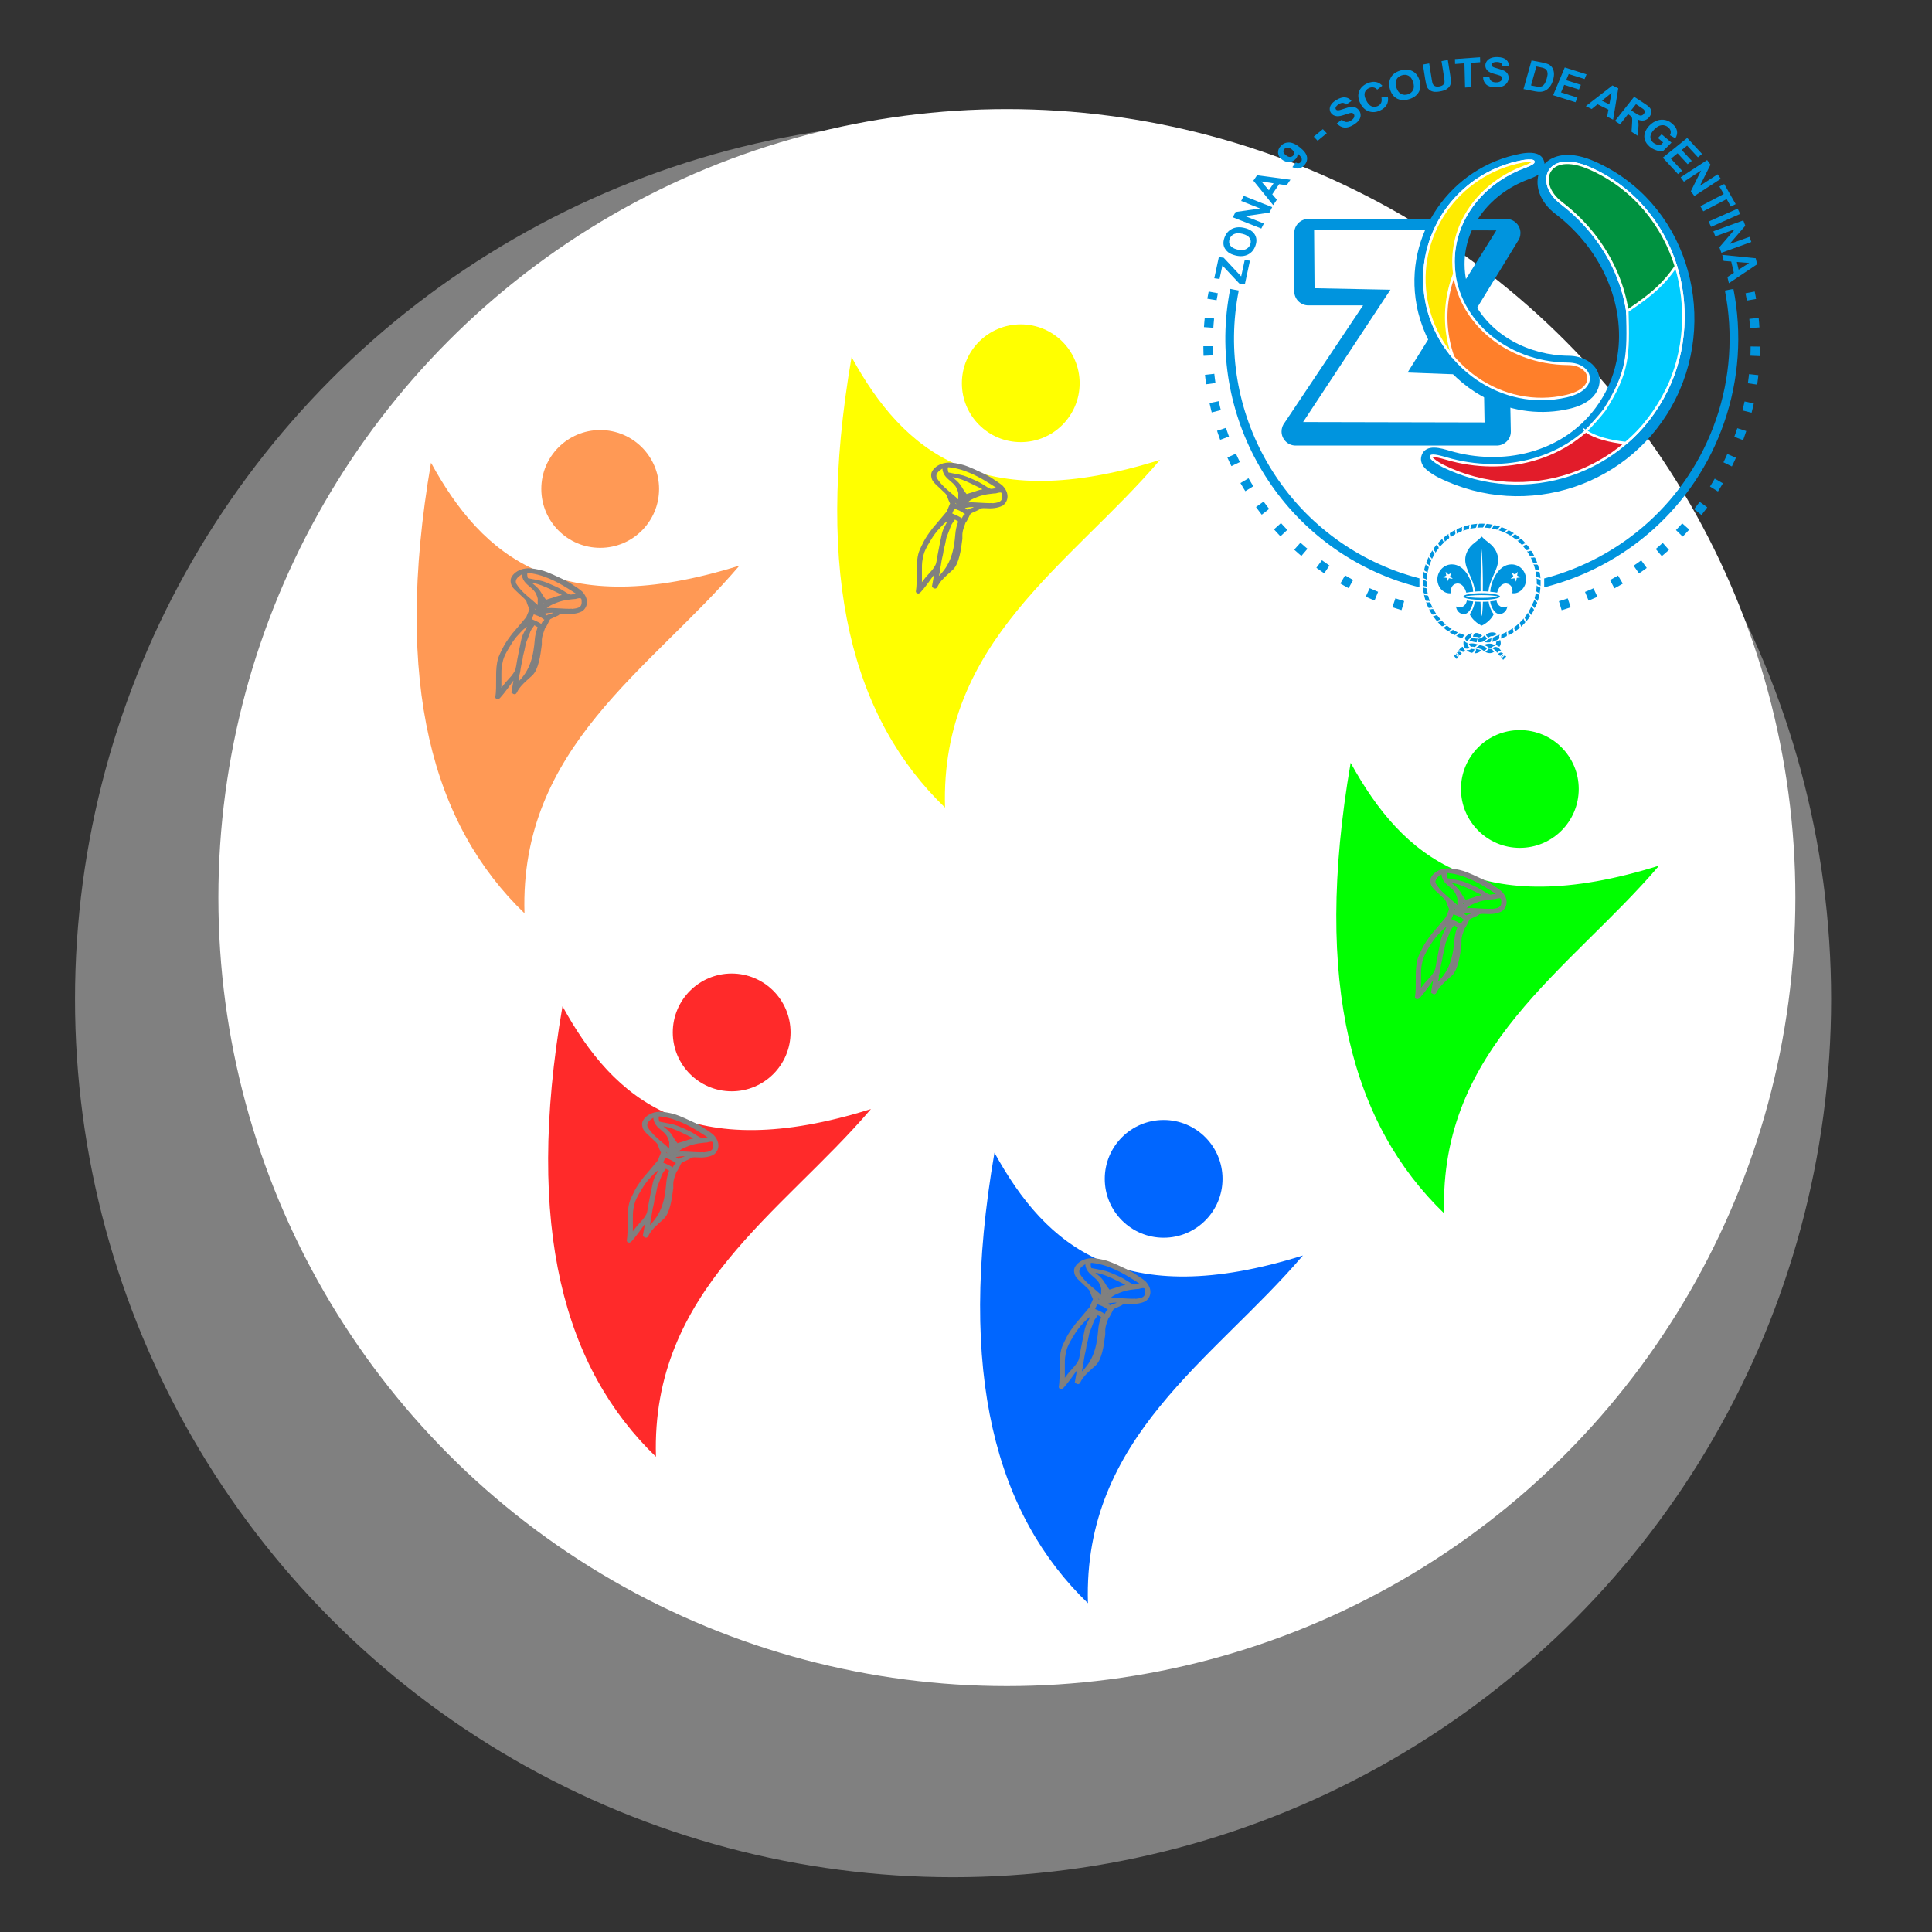 <svg width="100mm" height="100mm" version="1.1" viewBox="0 0 100 100" xmlns="http://www.w3.org/2000/svg">
 <rect x="0" y="0" width="100" height="100" fill="#333333" stroke="none"/>
 <g transform="translate(0,-197)">
  <g transform="matrix(.409 0 0 .409 201.45 283.69)">
   <circle cx="-371.93" cy="-85.512" r="111.12" fill="#808080"/>
   <circle cx="-365.12" cy="-98.363" r="99.786" fill="#fff"/>
  </g>
  <g transform="matrix(.256 0 0 .256 47.564 212.17)">
   <circle cx="-64.445" cy="39.598" r="11.906" fill="#f95" stroke-width=".265"/>
   <path d="m-98.652 34.307c-7.737 44.941 0.459 73.336 18.899 91.092-1.026-33.652 25.45-49.192 43.467-70.304-36.432 11.422-51.905-1.744-62.366-20.789z" fill="#f95"/>
   <path d="m-74.06 57.157c-0.781-0.341-1.495-0.631-1.919-0.757-0.994-0.305-2.423-0.542-3.088-0.513-0.261 0.012-0.691 0.073-0.956 0.136-0.97 0.252-1.831 0.855-2.197 1.643-0.153 0.336-0.134 0.948 0.176 1.502 0.232 0.368 0.527 0.669 1.849 1.883 0.356 0.328 0.825 0.729 1.064 1.163 0.08 0.209 0.066 0.439 0.667 1.692l-0.722 1.743c-2.086 2.505-1.797 2.111-2.864 3.381-0.45 0.59-0.925 1.245-1.057 1.458-0.132 0.212-0.314 0.495-0.403 0.627-0.09 0.133-0.43 0.787-0.756 1.455-0.501 1.027-0.621 1.366-0.778 2.203-0.4 2.174-6.8e-4 4.637-0.355 6.947 0.029 0.103 0.117 0.141 0.308 0.132 0.167-0.01 1.426-1.574 2.454-3.052 0.553-0.794 1.157-1.5 1.053-1.23-0.042 0.108-0.175 0.849-0.296 1.647-0.121 0.797-0.225 1.461-0.231 1.475 0.355 0.244 0.457 0.231 0.635-0.119 0.146-0.334 0.518-0.894 0.841-1.262 0.674-0.774 1.492-1.462 2.293-2.193 1.173-1.143 1.563-3.813 1.845-6.085 0.002-1.123-0.102-1.334 0.669-3.38 0.134-0.101 0.387-0.518 0.624-1.031 0.39-0.845 0.407-0.866 0.887-1.086 0.269-0.123 0.539-0.243 0.601-0.266 0.265-0.097 0.848-0.404 0.872-0.459 0.067-0.154 0.698-0.255 1.284-0.205 1.239 0.107 2.423-0.016 3.344-0.495 1.087-0.807 1.176-2.306-0.053-3.597-0.257-0.257-1.278-0.974-2.41-1.69-0.599-0.379-2.08-1.096-3.381-1.665zm-0.502 0.376c2.008 0.863 3.975 2.092 5.925 3.415-0.042 0.04-0.349 0.093-0.682 0.12-0.334 0.027-0.709 0.076-0.833 0.108-0.39 0.1-0.738-0.039-1.739-0.696-0.798-0.523-1.227-0.746-2.532-1.311-1.641-0.711-1.639-0.71-3.831-1.116-0.475-0.088-0.896-0.174-0.936-0.191-0.165-0.073-0.324-0.879-0.236-1.204l0.094-0.35c1.622 0.102 3.209 0.553 4.771 1.224zm6.279 3.957c0.218 0.097 0.341 0.331 0.332 0.794 0.082 1.02-0.357 1.54-1.456 1.729-0.368 0.063-0.715 0.095-0.77 0.071-0.055-0.024-0.178-0.027-0.273-0.007-0.169 0.035-1.875-0.033-3.243-0.13-0.373-0.026-0.922-0.032-1.219-0.012-0.297 0.02-0.705 0.082-0.905 0.138-0.468 0.13-0.414 0.02 0.192-0.393 0.267-0.182 0.585-0.424 0.707-0.538 0.121-0.114 0.538-0.342 0.926-0.506 0.809-0.344 1.524-0.638 2.679-0.828 0.645-0.076 1.166-0.175 1.801-0.2 0.514-0.14 0.951-0.244 1.231-0.119zm-11.764-5.005 0.02 0.448c0.011 0.246 0.12 0.638 0.241 0.872 0.589 1.086 1.748 1.524 2.433 2.601 0.266 0.426 0.566 1.275 0.535 1.513-0.044 0.403 0.013 0.935-0.038 1.478-0.024 0.232-0.085 0.211-0.393-0.129-0.13-0.145-0.601-0.571-1.047-0.947-1.19-1.004-2.45-2.005-3.307-3.395-0.25-0.452-0.196-0.972 0.148-1.423 0.239-0.31 0.581-0.575 0.954-0.809zm4.644 2.709c1.156 0.497 2.289 1.104 3.17 1.52 0.016 0.04 0.197 0.169 0.403 0.282 0.205 0.114 0.391 0.219 0.413 0.229 0.022 0.013-0.211 0.038-0.516 0.057-0.478 0.029-0.914 0.145-1.939 0.517-0.114 0.042-0.516 0.159-0.893 0.262-0.377 0.103-0.703 0.179-0.724 0.17-0.134-0.058-0.766-0.932-1.038-1.436-0.32-0.592-0.895-1.23-1.575-1.747-0.448-0.341-0.721-0.664-0.609-0.722 0.973-0.017 2.152 0.372 3.308 0.869zm-0.224 3.347c0.153 0.065 0.247 0.19 0.131 0.307-0.029 0.062-0.211 0.197-0.405 0.298l-0.352 0.186 0.071-0.6c0.066-0.257 0.359-0.274 0.555-0.191zm2.468 1.856c0.122 0.053 0.108 0.08-0.096 0.182-0.132 0.065-0.357 0.179-0.5 0.251-0.143 0.073-0.321 0.15-0.395 0.173-0.591 0.175-0.883 0.286-0.908 0.344-0.034 0.078-0.264 0.059-0.394-0.033-0.048-0.037-0.249-0.157-0.444-0.275l-0.355-0.212 0.256-0.129c0.141-0.07 0.35-0.149 0.464-0.175 0.436-0.098 1.415-0.186 1.528-0.137 0.065 0.028 0.25 0.026 0.409-4.16e-4 0.16-0.029 0.356-0.024 0.435 0.01zm-5.25-1.68 0.44 0.463c0.242 0.255 0.473 0.48 0.514 0.501 0.151 0.082 0.284 0.278 0.366 0.55l0.085 0.281-0.427-0.19c-0.452-0.201-0.42-0.157-0.817-1.188zm1.383 2.272c0.5 0.218 1.015 0.506 1.111 0.64 0.047 0.07 0.148 0.122 0.223 0.121 0.075-6.74e-4 0.155 0.059 0.178 0.135 0.056 0.192-0.104 0.545-0.249 0.549-0.066 0.004-0.198 0.187-0.295 0.412-0.188 0.434-0.195 0.435-0.685 0.099-0.147-0.105-0.632-0.348-1.077-0.541l-0.807-0.358 0.304-0.702 0.304-0.702 0.509 0.171c0.148 0.048 0.314 0.111 0.481 0.183zm-0.844 1.82 0.478 0.265c0.263 0.147 0.508 0.312 0.543 0.369 0.036 0.057-0.03 0.335-0.145 0.617-0.2 0.489-0.37 1.284-0.43 2.02-0.262 3.203-0.858 6.417-3.75 8.996-0.19 0.257-0.21 0.267-0.132 0.06 0.051-0.134 0.086-0.346 0.08-0.471-0.006-0.125 0.039-0.417 0.1-0.649 0.062-0.232 0.09-0.474 0.062-0.537-0.028-0.062-3.08e-4 -0.233 0.06-0.378 0.061-0.146 0.184-0.808 0.275-1.474 0.099-0.717 0.369-1.469 0.436-2.295 0.277-1.063 0.319-1.251 0.585-2.62 0.708-1.78-4.3e-5 -1.8e-5 0.901-2.344 0.223-0.58 0.697-1.072 0.782-1.244zm-0.631-0.271 8.35e-4 3.62e-4c-1.097 2.263-1.433 2.366-1.765 4.075-0.217 1.143-0.522 2.433-0.741 3.726-0.099 0.67-0.238 1.433-0.308 1.695-0.152 0.569-0.684 1.366-1.402 2.104-0.467 0.481-0.994 1.103-1.419 1.702-0.278 0.394-0.527 0.722-0.552 0.729-0.025 0.005-0.033-0.097-0.016-0.23 0.034-0.269 0.042-1.091 0.03-3.094-0.008-1.352 0.038-1.76 0.339-3.026 0.164-0.692 0.602-1.605 1.322-2.76 0.192-0.309 0.445-0.721 0.56-0.917 0.116-0.196 0.518-0.743 0.893-1.217 1.381-1.481 1.323-1.524 2.613-2.392 0.217-0.365 0.317-0.453 0.446-0.397z" fill="#808080" stroke="#808080" stroke-width=".5"/>
  </g>
  <g transform="matrix(.256 0 0 .256 95.165 227.7)">
   <circle cx="-64.445" cy="39.598" r="11.906" fill="#0f0" stroke-width=".265"/>
   <path d="m-98.652 34.307c-7.737 44.941 0.459 73.336 18.899 91.092-1.026-33.652 25.45-49.192 43.467-70.304-36.432 11.422-51.905-1.744-62.366-20.789z" fill="#0f0"/>
   <path d="m-74.06 57.157c-0.781-0.341-1.495-0.631-1.919-0.757-0.994-0.305-2.423-0.542-3.088-0.513-0.261 0.012-0.691 0.073-0.956 0.136-0.97 0.252-1.831 0.855-2.197 1.643-0.153 0.336-0.134 0.948 0.176 1.502 0.232 0.368 0.527 0.669 1.849 1.883 0.356 0.328 0.825 0.729 1.064 1.163 0.08 0.209 0.066 0.439 0.667 1.692l-0.722 1.743c-2.086 2.505-1.797 2.111-2.864 3.381-0.45 0.59-0.925 1.245-1.057 1.458-0.132 0.212-0.314 0.495-0.403 0.627-0.09 0.133-0.43 0.787-0.756 1.455-0.501 1.027-0.621 1.366-0.778 2.203-0.4 2.174-6.8e-4 4.637-0.355 6.947 0.029 0.103 0.117 0.141 0.308 0.132 0.167-0.01 1.426-1.574 2.454-3.052 0.553-0.794 1.157-1.5 1.053-1.23-0.042 0.108-0.175 0.849-0.296 1.647-0.121 0.797-0.225 1.461-0.231 1.475 0.355 0.244 0.457 0.231 0.635-0.119 0.146-0.334 0.518-0.894 0.841-1.262 0.674-0.774 1.492-1.462 2.293-2.193 1.173-1.143 1.563-3.813 1.845-6.085 0.002-1.123-0.102-1.334 0.669-3.38 0.134-0.101 0.387-0.518 0.624-1.031 0.39-0.845 0.407-0.866 0.887-1.086 0.269-0.123 0.539-0.243 0.601-0.266 0.265-0.097 0.848-0.404 0.872-0.459 0.067-0.154 0.698-0.255 1.284-0.205 1.239 0.107 2.423-0.016 3.344-0.495 1.087-0.807 1.176-2.306-0.053-3.597-0.257-0.257-1.278-0.974-2.41-1.69-0.599-0.379-2.08-1.096-3.381-1.665zm-0.502 0.376c2.008 0.863 3.975 2.092 5.925 3.415-0.042 0.04-0.349 0.093-0.682 0.12-0.334 0.027-0.709 0.076-0.833 0.108-0.39 0.1-0.738-0.039-1.739-0.696-0.798-0.523-1.227-0.746-2.532-1.311-1.641-0.711-1.639-0.71-3.831-1.116-0.475-0.088-0.896-0.174-0.936-0.191-0.165-0.073-0.324-0.879-0.236-1.204l0.094-0.35c1.622 0.102 3.209 0.553 4.771 1.224zm6.279 3.957c0.218 0.097 0.341 0.331 0.332 0.794 0.082 1.02-0.357 1.54-1.456 1.729-0.368 0.063-0.715 0.095-0.77 0.071-0.055-0.024-0.178-0.027-0.273-0.007-0.169 0.035-1.875-0.033-3.243-0.13-0.373-0.026-0.922-0.032-1.219-0.012-0.297 0.02-0.705 0.082-0.905 0.138-0.468 0.13-0.414 0.02 0.192-0.393 0.267-0.182 0.585-0.424 0.707-0.538 0.121-0.114 0.538-0.342 0.926-0.506 0.809-0.344 1.524-0.638 2.679-0.828 0.645-0.076 1.166-0.175 1.801-0.2 0.514-0.14 0.951-0.244 1.231-0.119zm-11.764-5.005 0.02 0.448c0.011 0.246 0.12 0.638 0.241 0.872 0.589 1.086 1.748 1.524 2.433 2.601 0.266 0.426 0.566 1.275 0.535 1.513-0.044 0.403 0.013 0.935-0.038 1.478-0.024 0.232-0.085 0.211-0.393-0.129-0.13-0.145-0.601-0.571-1.047-0.947-1.19-1.004-2.45-2.005-3.307-3.395-0.25-0.452-0.196-0.972 0.148-1.423 0.239-0.31 0.581-0.575 0.954-0.809zm4.644 2.709c1.156 0.497 2.289 1.104 3.17 1.52 0.016 0.04 0.197 0.169 0.403 0.282 0.205 0.114 0.391 0.219 0.413 0.229 0.022 0.013-0.211 0.038-0.516 0.057-0.478 0.029-0.914 0.145-1.939 0.517-0.114 0.042-0.516 0.159-0.893 0.262-0.377 0.103-0.703 0.179-0.724 0.17-0.134-0.058-0.766-0.932-1.038-1.436-0.32-0.592-0.895-1.23-1.575-1.747-0.448-0.341-0.721-0.664-0.609-0.722 0.973-0.017 2.152 0.372 3.308 0.869zm-0.224 3.347c0.153 0.065 0.247 0.19 0.131 0.307-0.029 0.062-0.211 0.197-0.405 0.298l-0.352 0.186 0.071-0.6c0.066-0.257 0.359-0.274 0.555-0.191zm2.468 1.856c0.122 0.053 0.108 0.08-0.096 0.182-0.132 0.065-0.357 0.179-0.5 0.251-0.143 0.073-0.321 0.15-0.395 0.173-0.591 0.175-0.883 0.286-0.908 0.344-0.034 0.078-0.264 0.059-0.394-0.033-0.048-0.037-0.249-0.157-0.444-0.275l-0.355-0.212 0.256-0.129c0.141-0.07 0.35-0.149 0.464-0.175 0.436-0.098 1.415-0.186 1.528-0.137 0.065 0.028 0.25 0.026 0.409-4.16e-4 0.16-0.029 0.356-0.024 0.435 0.01zm-5.25-1.68 0.44 0.463c0.242 0.255 0.473 0.48 0.514 0.501 0.151 0.082 0.284 0.278 0.366 0.55l0.085 0.281-0.427-0.19c-0.452-0.201-0.42-0.157-0.817-1.188zm1.383 2.272c0.5 0.218 1.015 0.506 1.111 0.64 0.047 0.07 0.148 0.122 0.223 0.121 0.075-6.74e-4 0.155 0.059 0.178 0.135 0.056 0.192-0.104 0.545-0.249 0.549-0.066 0.004-0.198 0.187-0.295 0.412-0.188 0.434-0.195 0.435-0.685 0.099-0.147-0.105-0.632-0.348-1.077-0.541l-0.807-0.358 0.304-0.702 0.304-0.702 0.509 0.171c0.148 0.048 0.314 0.111 0.481 0.183zm-0.844 1.82 0.478 0.265c0.263 0.147 0.508 0.312 0.543 0.369 0.036 0.057-0.03 0.335-0.145 0.617-0.2 0.489-0.37 1.284-0.43 2.02-0.262 3.203-0.858 6.417-3.75 8.996-0.19 0.257-0.21 0.267-0.132 0.06 0.051-0.134 0.086-0.346 0.08-0.471-0.006-0.125 0.039-0.417 0.1-0.649 0.062-0.232 0.09-0.474 0.062-0.537-0.028-0.062-3.08e-4 -0.233 0.06-0.378 0.061-0.146 0.184-0.808 0.275-1.474 0.099-0.717 0.369-1.469 0.436-2.295 0.277-1.063 0.319-1.251 0.585-2.62 0.708-1.78-4.3e-5 -1.8e-5 0.901-2.344 0.223-0.58 0.697-1.072 0.782-1.244zm-0.631-0.271 8.35e-4 3.62e-4c-1.097 2.263-1.433 2.366-1.765 4.075-0.217 1.143-0.522 2.433-0.741 3.726-0.099 0.67-0.238 1.433-0.308 1.695-0.152 0.569-0.684 1.366-1.402 2.104-0.467 0.481-0.994 1.103-1.419 1.702-0.278 0.394-0.527 0.722-0.552 0.729-0.025 0.005-0.033-0.097-0.016-0.23 0.034-0.269 0.042-1.091 0.03-3.094-0.008-1.352 0.038-1.76 0.339-3.026 0.164-0.692 0.602-1.605 1.322-2.76 0.192-0.309 0.445-0.721 0.56-0.917 0.116-0.196 0.518-0.743 0.893-1.217 1.381-1.481 1.323-1.524 2.613-2.392 0.217-0.365 0.317-0.453 0.446-0.397z" fill="#808080" stroke="#808080" stroke-width=".5"/>
  </g>
  <g transform="matrix(.256 0 0 .256 76.728 247.88)">
   <circle cx="-64.445" cy="39.598" r="11.906" fill="#06f" stroke-width=".265"/>
   <path d="m-98.652 34.307c-7.737 44.941 0.459 73.336 18.899 91.092-1.026-33.652 25.45-49.192 43.467-70.304-36.432 11.422-51.905-1.744-62.366-20.789z" fill="#06f"/>
   <path d="m-74.06 57.157c-0.781-0.341-1.495-0.631-1.919-0.757-0.994-0.305-2.423-0.542-3.088-0.513-0.261 0.012-0.691 0.073-0.956 0.136-0.97 0.252-1.831 0.855-2.197 1.643-0.153 0.336-0.134 0.948 0.176 1.502 0.232 0.368 0.527 0.669 1.849 1.883 0.356 0.328 0.825 0.729 1.064 1.163 0.08 0.209 0.066 0.439 0.667 1.692l-0.722 1.743c-2.086 2.505-1.797 2.111-2.864 3.381-0.45 0.59-0.925 1.245-1.057 1.458-0.132 0.212-0.314 0.495-0.403 0.627-0.09 0.133-0.43 0.787-0.756 1.455-0.501 1.027-0.621 1.366-0.778 2.203-0.4 2.174-6.8e-4 4.637-0.355 6.947 0.029 0.103 0.117 0.141 0.308 0.132 0.167-0.01 1.426-1.574 2.454-3.052 0.553-0.794 1.157-1.5 1.053-1.23-0.042 0.108-0.175 0.849-0.296 1.647-0.121 0.797-0.225 1.461-0.231 1.475 0.355 0.244 0.457 0.231 0.635-0.119 0.146-0.334 0.518-0.894 0.841-1.262 0.674-0.774 1.492-1.462 2.293-2.193 1.173-1.143 1.563-3.813 1.845-6.085 0.002-1.123-0.102-1.334 0.669-3.38 0.134-0.101 0.387-0.518 0.624-1.031 0.39-0.845 0.407-0.866 0.887-1.086 0.269-0.123 0.539-0.243 0.601-0.266 0.265-0.097 0.848-0.404 0.872-0.459 0.067-0.154 0.698-0.255 1.284-0.205 1.239 0.107 2.423-0.016 3.344-0.495 1.087-0.807 1.176-2.306-0.053-3.597-0.257-0.257-1.278-0.974-2.41-1.69-0.599-0.379-2.08-1.096-3.381-1.665zm-0.502 0.376c2.008 0.863 3.975 2.092 5.925 3.415-0.042 0.04-0.349 0.093-0.682 0.12-0.334 0.027-0.709 0.076-0.833 0.108-0.39 0.1-0.738-0.039-1.739-0.696-0.798-0.523-1.227-0.746-2.532-1.311-1.641-0.711-1.639-0.71-3.831-1.116-0.475-0.088-0.896-0.174-0.936-0.191-0.165-0.073-0.324-0.879-0.236-1.204l0.094-0.35c1.622 0.102 3.209 0.553 4.771 1.224zm6.279 3.957c0.218 0.097 0.341 0.331 0.332 0.794 0.082 1.02-0.357 1.54-1.456 1.729-0.368 0.063-0.715 0.095-0.77 0.071-0.055-0.024-0.178-0.027-0.273-0.007-0.169 0.035-1.875-0.033-3.243-0.13-0.373-0.026-0.922-0.032-1.219-0.012-0.297 0.02-0.705 0.082-0.905 0.138-0.468 0.13-0.414 0.02 0.192-0.393 0.267-0.182 0.585-0.424 0.707-0.538 0.121-0.114 0.538-0.342 0.926-0.506 0.809-0.344 1.524-0.638 2.679-0.828 0.645-0.076 1.166-0.175 1.801-0.2 0.514-0.14 0.951-0.244 1.231-0.119zm-11.764-5.005 0.02 0.448c0.011 0.246 0.12 0.638 0.241 0.872 0.589 1.086 1.748 1.524 2.433 2.601 0.266 0.426 0.566 1.275 0.535 1.513-0.044 0.403 0.013 0.935-0.038 1.478-0.024 0.232-0.085 0.211-0.393-0.129-0.13-0.145-0.601-0.571-1.047-0.947-1.19-1.004-2.45-2.005-3.307-3.395-0.25-0.452-0.196-0.972 0.148-1.423 0.239-0.31 0.581-0.575 0.954-0.809zm4.644 2.709c1.156 0.497 2.289 1.104 3.17 1.52 0.016 0.04 0.197 0.169 0.403 0.282 0.205 0.114 0.391 0.219 0.413 0.229 0.022 0.013-0.211 0.038-0.516 0.057-0.478 0.029-0.914 0.145-1.939 0.517-0.114 0.042-0.516 0.159-0.893 0.262-0.377 0.103-0.703 0.179-0.724 0.17-0.134-0.058-0.766-0.932-1.038-1.436-0.32-0.592-0.895-1.23-1.575-1.747-0.448-0.341-0.721-0.664-0.609-0.722 0.973-0.017 2.152 0.372 3.308 0.869zm-0.224 3.347c0.153 0.065 0.247 0.19 0.131 0.307-0.029 0.062-0.211 0.197-0.405 0.298l-0.352 0.186 0.071-0.6c0.066-0.257 0.359-0.274 0.555-0.191zm2.468 1.856c0.122 0.053 0.108 0.08-0.096 0.182-0.132 0.065-0.357 0.179-0.5 0.251-0.143 0.073-0.321 0.15-0.395 0.173-0.591 0.175-0.883 0.286-0.908 0.344-0.034 0.078-0.264 0.059-0.394-0.033-0.048-0.037-0.249-0.157-0.444-0.275l-0.355-0.212 0.256-0.129c0.141-0.07 0.35-0.149 0.464-0.175 0.436-0.098 1.415-0.186 1.528-0.137 0.065 0.028 0.25 0.026 0.409-4.16e-4 0.16-0.029 0.356-0.024 0.435 0.01zm-5.25-1.68 0.44 0.463c0.242 0.255 0.473 0.48 0.514 0.501 0.151 0.082 0.284 0.278 0.366 0.55l0.085 0.281-0.427-0.19c-0.452-0.201-0.42-0.157-0.817-1.188zm1.383 2.272c0.5 0.218 1.015 0.506 1.111 0.64 0.047 0.07 0.148 0.122 0.223 0.121 0.075-6.74e-4 0.155 0.059 0.178 0.135 0.056 0.192-0.104 0.545-0.249 0.549-0.066 0.004-0.198 0.187-0.295 0.412-0.188 0.434-0.195 0.435-0.685 0.099-0.147-0.105-0.632-0.348-1.077-0.541l-0.807-0.358 0.304-0.702 0.304-0.702 0.509 0.171c0.148 0.048 0.314 0.111 0.481 0.183zm-0.844 1.82 0.478 0.265c0.263 0.147 0.508 0.312 0.543 0.369 0.036 0.057-0.03 0.335-0.145 0.617-0.2 0.489-0.37 1.284-0.43 2.02-0.262 3.203-0.858 6.417-3.75 8.996-0.19 0.257-0.21 0.267-0.132 0.06 0.051-0.134 0.086-0.346 0.08-0.471-0.006-0.125 0.039-0.417 0.1-0.649 0.062-0.232 0.09-0.474 0.062-0.537-0.028-0.062-3.08e-4 -0.233 0.06-0.378 0.061-0.146 0.184-0.808 0.275-1.474 0.099-0.717 0.369-1.469 0.436-2.295 0.277-1.063 0.319-1.251 0.585-2.62 0.708-1.78-4.3e-5 -1.8e-5 0.901-2.344 0.223-0.58 0.697-1.072 0.782-1.244zm-0.631-0.271 8.35e-4 3.62e-4c-1.097 2.263-1.433 2.366-1.765 4.075-0.217 1.143-0.522 2.433-0.741 3.726-0.099 0.67-0.238 1.433-0.308 1.695-0.152 0.569-0.684 1.366-1.402 2.104-0.467 0.481-0.994 1.103-1.419 1.702-0.278 0.394-0.527 0.722-0.552 0.729-0.025 0.005-0.033-0.097-0.016-0.23 0.034-0.269 0.042-1.091 0.03-3.094-0.008-1.352 0.038-1.76 0.339-3.026 0.164-0.692 0.602-1.605 1.322-2.76 0.192-0.309 0.445-0.721 0.56-0.917 0.116-0.196 0.518-0.743 0.893-1.217 1.381-1.481 1.323-1.524 2.613-2.392 0.217-0.365 0.317-0.453 0.446-0.397z" fill="#808080" stroke="#808080" stroke-width=".5"/>
  </g>
  <g transform="matrix(.256 0 0 .256 54.369 240.3)">
   <circle cx="-64.445" cy="39.598" r="11.906" fill="#ff2a2a" stroke-width=".265"/>
   <path d="m-98.652 34.307c-7.737 44.941 0.459 73.336 18.899 91.092-1.026-33.652 25.45-49.192 43.467-70.304-36.432 11.422-51.905-1.744-62.366-20.789z" fill="#ff2a2a"/>
   <path d="m-74.06 57.157c-0.781-0.341-1.495-0.631-1.919-0.757-0.994-0.305-2.423-0.542-3.088-0.513-0.261 0.012-0.691 0.073-0.956 0.136-0.97 0.252-1.831 0.855-2.197 1.643-0.153 0.336-0.134 0.948 0.176 1.502 0.232 0.368 0.527 0.669 1.849 1.883 0.356 0.328 0.825 0.729 1.064 1.163 0.08 0.209 0.066 0.439 0.667 1.692l-0.722 1.743c-2.086 2.505-1.797 2.111-2.864 3.381-0.45 0.59-0.925 1.245-1.057 1.458-0.132 0.212-0.314 0.495-0.403 0.627-0.09 0.133-0.43 0.787-0.756 1.455-0.501 1.027-0.621 1.366-0.778 2.203-0.4 2.174-6.8e-4 4.637-0.355 6.947 0.029 0.103 0.117 0.141 0.308 0.132 0.167-0.01 1.426-1.574 2.454-3.052 0.553-0.794 1.157-1.5 1.053-1.23-0.042 0.108-0.175 0.849-0.296 1.647-0.121 0.797-0.225 1.461-0.231 1.475 0.355 0.244 0.457 0.231 0.635-0.119 0.146-0.334 0.518-0.894 0.841-1.262 0.674-0.774 1.492-1.462 2.293-2.193 1.173-1.143 1.563-3.813 1.845-6.085 0.002-1.123-0.102-1.334 0.669-3.38 0.134-0.101 0.387-0.518 0.624-1.031 0.39-0.845 0.407-0.866 0.887-1.086 0.269-0.123 0.539-0.243 0.601-0.266 0.265-0.097 0.848-0.404 0.872-0.459 0.067-0.154 0.698-0.255 1.284-0.205 1.239 0.107 2.423-0.016 3.344-0.495 1.087-0.807 1.176-2.306-0.053-3.597-0.257-0.257-1.278-0.974-2.41-1.69-0.599-0.379-2.08-1.096-3.381-1.665zm-0.502 0.376c2.008 0.863 3.975 2.092 5.925 3.415-0.042 0.04-0.349 0.093-0.682 0.12-0.334 0.027-0.709 0.076-0.833 0.108-0.39 0.1-0.738-0.039-1.739-0.696-0.798-0.523-1.227-0.746-2.532-1.311-1.641-0.711-1.639-0.71-3.831-1.116-0.475-0.088-0.896-0.174-0.936-0.191-0.165-0.073-0.324-0.879-0.236-1.204l0.094-0.35c1.622 0.102 3.209 0.553 4.771 1.224zm6.279 3.957c0.218 0.097 0.341 0.331 0.332 0.794 0.082 1.02-0.357 1.54-1.456 1.729-0.368 0.063-0.715 0.095-0.77 0.071-0.055-0.024-0.178-0.027-0.273-0.007-0.169 0.035-1.875-0.033-3.243-0.13-0.373-0.026-0.922-0.032-1.219-0.012-0.297 0.02-0.705 0.082-0.905 0.138-0.468 0.13-0.414 0.02 0.192-0.393 0.267-0.182 0.585-0.424 0.707-0.538 0.121-0.114 0.538-0.342 0.926-0.506 0.809-0.344 1.524-0.638 2.679-0.828 0.645-0.076 1.166-0.175 1.801-0.2 0.514-0.14 0.951-0.244 1.231-0.119zm-11.764-5.005 0.02 0.448c0.011 0.246 0.12 0.638 0.241 0.872 0.589 1.086 1.748 1.524 2.433 2.601 0.266 0.426 0.566 1.275 0.535 1.513-0.044 0.403 0.013 0.935-0.038 1.478-0.024 0.232-0.085 0.211-0.393-0.129-0.13-0.145-0.601-0.571-1.047-0.947-1.19-1.004-2.45-2.005-3.307-3.395-0.25-0.452-0.196-0.972 0.148-1.423 0.239-0.31 0.581-0.575 0.954-0.809zm4.644 2.709c1.156 0.497 2.289 1.104 3.17 1.52 0.016 0.04 0.197 0.169 0.403 0.282 0.205 0.114 0.391 0.219 0.413 0.229 0.022 0.013-0.211 0.038-0.516 0.057-0.478 0.029-0.914 0.145-1.939 0.517-0.114 0.042-0.516 0.159-0.893 0.262-0.377 0.103-0.703 0.179-0.724 0.17-0.134-0.058-0.766-0.932-1.038-1.436-0.32-0.592-0.895-1.23-1.575-1.747-0.448-0.341-0.721-0.664-0.609-0.722 0.973-0.017 2.152 0.372 3.308 0.869zm-0.224 3.347c0.153 0.065 0.247 0.19 0.131 0.307-0.029 0.062-0.211 0.197-0.405 0.298l-0.352 0.186 0.071-0.6c0.066-0.257 0.359-0.274 0.555-0.191zm2.468 1.856c0.122 0.053 0.108 0.08-0.096 0.182-0.132 0.065-0.357 0.179-0.5 0.251-0.143 0.073-0.321 0.15-0.395 0.173-0.591 0.175-0.883 0.286-0.908 0.344-0.034 0.078-0.264 0.059-0.394-0.033-0.048-0.037-0.249-0.157-0.444-0.275l-0.355-0.212 0.256-0.129c0.141-0.07 0.35-0.149 0.464-0.175 0.436-0.098 1.415-0.186 1.528-0.137 0.065 0.028 0.25 0.026 0.409-4.16e-4 0.16-0.029 0.356-0.024 0.435 0.01zm-5.25-1.68 0.44 0.463c0.242 0.255 0.473 0.48 0.514 0.501 0.151 0.082 0.284 0.278 0.366 0.55l0.085 0.281-0.427-0.19c-0.452-0.201-0.42-0.157-0.817-1.188zm1.383 2.272c0.5 0.218 1.015 0.506 1.111 0.64 0.047 0.07 0.148 0.122 0.223 0.121 0.075-6.74e-4 0.155 0.059 0.178 0.135 0.056 0.192-0.104 0.545-0.249 0.549-0.066 0.004-0.198 0.187-0.295 0.412-0.188 0.434-0.195 0.435-0.685 0.099-0.147-0.105-0.632-0.348-1.077-0.541l-0.807-0.358 0.304-0.702 0.304-0.702 0.509 0.171c0.148 0.048 0.314 0.111 0.481 0.183zm-0.844 1.82 0.478 0.265c0.263 0.147 0.508 0.312 0.543 0.369 0.036 0.057-0.03 0.335-0.145 0.617-0.2 0.489-0.37 1.284-0.43 2.02-0.262 3.203-0.858 6.417-3.75 8.996-0.19 0.257-0.21 0.267-0.132 0.06 0.051-0.134 0.086-0.346 0.08-0.471-0.006-0.125 0.039-0.417 0.1-0.649 0.062-0.232 0.09-0.474 0.062-0.537-0.028-0.062-3.08e-4 -0.233 0.06-0.378 0.061-0.146 0.184-0.808 0.275-1.474 0.099-0.717 0.369-1.469 0.436-2.295 0.277-1.063 0.319-1.251 0.585-2.62 0.708-1.78-4.3e-5 -1.8e-5 0.901-2.344 0.223-0.58 0.697-1.072 0.782-1.244zm-0.631-0.271 8.35e-4 3.62e-4c-1.097 2.263-1.433 2.366-1.765 4.075-0.217 1.143-0.522 2.433-0.741 3.726-0.099 0.67-0.238 1.433-0.308 1.695-0.152 0.569-0.684 1.366-1.402 2.104-0.467 0.481-0.994 1.103-1.419 1.702-0.278 0.394-0.527 0.722-0.552 0.729-0.025 0.005-0.033-0.097-0.016-0.23 0.034-0.269 0.042-1.091 0.03-3.094-0.008-1.352 0.038-1.76 0.339-3.026 0.164-0.692 0.602-1.605 1.322-2.76 0.192-0.309 0.445-0.721 0.56-0.917 0.116-0.196 0.518-0.743 0.893-1.217 1.381-1.481 1.323-1.524 2.613-2.392 0.217-0.365 0.317-0.453 0.446-0.397z" fill="#808080" stroke="#808080" stroke-width=".5"/>
  </g>
  <g transform="matrix(.256 0 0 .256 69.332 206.7)">
   <circle cx="-64.445" cy="39.598" r="11.906" fill="#ff0" stroke-width=".265"/>
   <path d="m-98.652 34.307c-7.737 44.941 0.459 73.336 18.899 91.092-1.026-33.652 25.45-49.192 43.467-70.304-36.432 11.422-51.905-1.744-62.366-20.789z" fill="#ff0"/>
   <path d="m-74.06 57.157c-0.781-0.341-1.495-0.631-1.919-0.757-0.994-0.305-2.423-0.542-3.088-0.513-0.261 0.012-0.691 0.073-0.956 0.136-0.97 0.252-1.831 0.855-2.197 1.643-0.153 0.336-0.134 0.948 0.176 1.502 0.232 0.368 0.527 0.669 1.849 1.883 0.356 0.328 0.825 0.729 1.064 1.163 0.08 0.209 0.066 0.439 0.667 1.692l-0.722 1.743c-2.086 2.505-1.797 2.111-2.864 3.381-0.45 0.59-0.925 1.245-1.057 1.458-0.132 0.212-0.314 0.495-0.403 0.627-0.09 0.133-0.43 0.787-0.756 1.455-0.501 1.027-0.621 1.366-0.778 2.203-0.4 2.174-6.8e-4 4.637-0.355 6.947 0.029 0.103 0.117 0.141 0.308 0.132 0.167-0.01 1.426-1.574 2.454-3.052 0.553-0.794 1.157-1.5 1.053-1.23-0.042 0.108-0.175 0.849-0.296 1.647-0.121 0.797-0.225 1.461-0.231 1.475 0.355 0.244 0.457 0.231 0.635-0.119 0.146-0.334 0.518-0.894 0.841-1.262 0.674-0.774 1.492-1.462 2.293-2.193 1.173-1.143 1.563-3.813 1.845-6.085 0.002-1.123-0.102-1.334 0.669-3.38 0.134-0.101 0.387-0.518 0.624-1.031 0.39-0.845 0.407-0.866 0.887-1.086 0.269-0.123 0.539-0.243 0.601-0.266 0.265-0.097 0.848-0.404 0.872-0.459 0.067-0.154 0.698-0.255 1.284-0.205 1.239 0.107 2.423-0.016 3.344-0.495 1.087-0.807 1.176-2.306-0.053-3.597-0.257-0.257-1.278-0.974-2.41-1.69-0.599-0.379-2.08-1.096-3.381-1.665zm-0.502 0.376c2.008 0.863 3.975 2.092 5.925 3.415-0.042 0.04-0.349 0.093-0.682 0.12-0.334 0.027-0.709 0.076-0.833 0.108-0.39 0.1-0.738-0.039-1.739-0.696-0.798-0.523-1.227-0.746-2.532-1.311-1.641-0.711-1.639-0.71-3.831-1.116-0.475-0.088-0.896-0.174-0.936-0.191-0.165-0.073-0.324-0.879-0.236-1.204l0.094-0.35c1.622 0.102 3.209 0.553 4.771 1.224zm6.279 3.957c0.218 0.097 0.341 0.331 0.332 0.794 0.082 1.02-0.357 1.54-1.456 1.729-0.368 0.063-0.715 0.095-0.77 0.071-0.055-0.024-0.178-0.027-0.273-0.007-0.169 0.035-1.875-0.033-3.243-0.13-0.373-0.026-0.922-0.032-1.219-0.012-0.297 0.02-0.705 0.082-0.905 0.138-0.468 0.13-0.414 0.02 0.192-0.393 0.267-0.182 0.585-0.424 0.707-0.538 0.121-0.114 0.538-0.342 0.926-0.506 0.809-0.344 1.524-0.638 2.679-0.828 0.645-0.076 1.166-0.175 1.801-0.2 0.514-0.14 0.951-0.244 1.231-0.119zm-11.764-5.005 0.02 0.448c0.011 0.246 0.12 0.638 0.241 0.872 0.589 1.086 1.748 1.524 2.433 2.601 0.266 0.426 0.566 1.275 0.535 1.513-0.044 0.403 0.013 0.935-0.038 1.478-0.024 0.232-0.085 0.211-0.393-0.129-0.13-0.145-0.601-0.571-1.047-0.947-1.19-1.004-2.45-2.005-3.307-3.395-0.25-0.452-0.196-0.972 0.148-1.423 0.239-0.31 0.581-0.575 0.954-0.809zm4.644 2.709c1.156 0.497 2.289 1.104 3.17 1.52 0.016 0.04 0.197 0.169 0.403 0.282 0.205 0.114 0.391 0.219 0.413 0.229 0.022 0.013-0.211 0.038-0.516 0.057-0.478 0.029-0.914 0.145-1.939 0.517-0.114 0.042-0.516 0.159-0.893 0.262-0.377 0.103-0.703 0.179-0.724 0.17-0.134-0.058-0.766-0.932-1.038-1.436-0.32-0.592-0.895-1.23-1.575-1.747-0.448-0.341-0.721-0.664-0.609-0.722 0.973-0.017 2.152 0.372 3.308 0.869zm-0.224 3.347c0.153 0.065 0.247 0.19 0.131 0.307-0.029 0.062-0.211 0.197-0.405 0.298l-0.352 0.186 0.071-0.6c0.066-0.257 0.359-0.274 0.555-0.191zm2.468 1.856c0.122 0.053 0.108 0.08-0.096 0.182-0.132 0.065-0.357 0.179-0.5 0.251-0.143 0.073-0.321 0.15-0.395 0.173-0.591 0.175-0.883 0.286-0.908 0.344-0.034 0.078-0.264 0.059-0.394-0.033-0.048-0.037-0.249-0.157-0.444-0.275l-0.355-0.212 0.256-0.129c0.141-0.07 0.35-0.149 0.464-0.175 0.436-0.098 1.415-0.186 1.528-0.137 0.065 0.028 0.25 0.026 0.409-4.16e-4 0.16-0.029 0.356-0.024 0.435 0.01zm-5.25-1.68 0.44 0.463c0.242 0.255 0.473 0.48 0.514 0.501 0.151 0.082 0.284 0.278 0.366 0.55l0.085 0.281-0.427-0.19c-0.452-0.201-0.42-0.157-0.817-1.188zm1.383 2.272c0.5 0.218 1.015 0.506 1.111 0.64 0.047 0.07 0.148 0.122 0.223 0.121 0.075-6.74e-4 0.155 0.059 0.178 0.135 0.056 0.192-0.104 0.545-0.249 0.549-0.066 0.004-0.198 0.187-0.295 0.412-0.188 0.434-0.195 0.435-0.685 0.099-0.147-0.105-0.632-0.348-1.077-0.541l-0.807-0.358 0.304-0.702 0.304-0.702 0.509 0.171c0.148 0.048 0.314 0.111 0.481 0.183zm-0.844 1.82 0.478 0.265c0.263 0.147 0.508 0.312 0.543 0.369 0.036 0.057-0.03 0.335-0.145 0.617-0.2 0.489-0.37 1.284-0.43 2.02-0.262 3.203-0.858 6.417-3.75 8.996-0.19 0.257-0.21 0.267-0.132 0.06 0.051-0.134 0.086-0.346 0.08-0.471-0.006-0.125 0.039-0.417 0.1-0.649 0.062-0.232 0.09-0.474 0.062-0.537-0.028-0.062-3.08e-4 -0.233 0.06-0.378 0.061-0.146 0.184-0.808 0.275-1.474 0.099-0.717 0.369-1.469 0.436-2.295 0.277-1.063 0.319-1.251 0.585-2.62 0.708-1.78-4.3e-5 -1.8e-5 0.901-2.344 0.223-0.58 0.697-1.072 0.782-1.244zm-0.631-0.271 8.35e-4 3.62e-4c-1.097 2.263-1.433 2.366-1.765 4.075-0.217 1.143-0.522 2.433-0.741 3.726-0.099 0.67-0.238 1.433-0.308 1.695-0.152 0.569-0.684 1.366-1.402 2.104-0.467 0.481-0.994 1.103-1.419 1.702-0.278 0.394-0.527 0.722-0.552 0.729-0.025 0.005-0.033-0.097-0.016-0.23 0.034-0.269 0.042-1.091 0.03-3.094-0.008-1.352 0.038-1.76 0.339-3.026 0.164-0.692 0.602-1.605 1.322-2.76 0.192-0.309 0.445-0.721 0.56-0.917 0.116-0.196 0.518-0.743 0.893-1.217 1.381-1.481 1.323-1.524 2.613-2.392 0.217-0.365 0.317-0.453 0.446-0.397z" fill="#808080" stroke="#808080" stroke-width=".5"/>
  </g>
  <g transform="matrix(.357 0 0 .357 -29.773 114.01)" fill-rule="evenodd">
   <g transform="matrix(.643 0 0 .643 500.21 354.44)">
    <g transform="matrix(.976 0 0 .976 -439.8 -151.44)">
     <path transform="matrix(.987 0 0 .987 -247.59 -313.4)" d="m340.73 329.06c-1.822 0-3.299 1.478-3.299 3.299v13.637c0 1.822 1.477 3.299 3.299 3.299h12.807l-18.365 27.465c-0.447 0.562-0.713 1.275-0.713 2.049 0 1.822 1.477 3.299 3.299 3.299h47.062c1.821 0 3.335-1.477 3.299-3.299l-0.256-13.086c-0.179-2.392-0.386-2.245-0.908-3.066-0.576-0.489-1.321-0.785-2.135-0.785l-10.027-3.125 14.908-24.387c0.423-0.555 0.674-1.248 0.674-2 0-1.821-1.477-3.299-3.299-3.299zm1.347 2.606 42.659 0.074-20.782 33.272 17.822 0.684 0.195 11-42.468-0.093 20.438-30.974-17.761-0.35z" fill="#0094de" fill-rule="evenodd"/>
    </g>
    <g transform="translate(-492.17 -271.24)" fill-rule="evenodd">
     <path d="m186.91 116.18c0.369-0.07 0.748-0.118 1.122-0.15 1.573-0.137 3.537 0.021 4.069 1.889 0.061 0.199 0.092 0.392 0.103 0.58 1.04-1.105 2.47-1.744 4.023-1.95 2.455-0.325 5.059 0.406 7.283 1.389 20.383 8.988 28.005 33.825 18.328 53.4-9.769 19.764-33.75 27.666-53.462 17.921-0.441-0.217-0.871-0.463-1.292-0.723-0.523-0.326-1.051-0.693-1.512-1.105-0.933-0.835-1.548-2-1.061-3.281 1.005-2.619 4.423-1.524 6.345-0.959 11.845 3.476 25.201 0.558 32.807-9.598 2.358-3.145 3.962-6.73 4.756-10.576 1.23-5.938 0.461-12.14-1.799-17.739-2.491-6.17-6.714-11.506-11.993-15.529-1.589-1.209-2.927-2.817-3.588-4.718-0.461-1.332-0.564-2.783-0.19-4.127-0.082 0.058-0.169 0.113-0.261 0.165-0.651 0.384-1.42 0.687-2.127 0.953-8.072 3.032-14.305 10.223-14.289 19.093 5e-3 2.731 0.61 5.392 1.778 7.861 3.88 8.23 12.88 12.736 21.731 12.79 3.034 0.019 6.402 1.632 6.894 4.928 0.251 1.698-0.441 3.316-1.64 4.498-1.363 1.339-3.275 2.097-5.11 2.525-6.176 1.444-12.562 0.681-18.262-2.083-8.421-4.083-14.464-12.044-16.191-21.236-2.998-15.954 7.621-31.228 23.536-34.218z" fill="#0094de"/>
     <path d="m187.23 117.93c1.477-0.278 4.6-0.333 0.282 1.29-9.319 3.501-15.857 11.738-15.842 21.332 0.026 12.747 11.611 22.946 25.884 23.033 5.262 0.032 7.067 5.535-0.38 7.274-14.57 3.404-28.853-6.844-31.602-21.46-2.749-14.616 6.949-28.705 21.658-31.469z" fill="#ff7f2a" stroke="#fff" stroke-width=".567"/>
     <path d="m169.29 186.6c-1.872-0.926-5.39-3.474 0.764-1.667 13.268 3.895 27.402 0.207 35.392-10.459 10.621-14.172 6.267-35.17-9.503-47.182-5.816-4.43-3.226-12.045 6.498-7.76 19.017 8.387 26.32 31.691 17.165 50.211-9.154 18.52-31.679 26.067-50.316 16.856z" fill="#e21c2a" stroke="#fff" stroke-width=".567"/>
     <g stroke="#fff" stroke-width=".567">
      <path d="m187.23 117.93c1.477-0.277 4.6-0.333 0.282 1.29-9.319 3.501-15.857 11.738-15.842 21.332 5e-3 0.935 0.067 1.856 0.19 2.761-1.759 4.519-2.323 9.562-1.364 14.671 0.262 1.388 0.626 2.736 1.087 4.038-2.975-3.522-5.113-7.838-6.011-12.622-2.749-14.616 6.949-28.705 21.658-31.469z" fill="#ffec00"/>
      <path d="m210.45 163.76c3.005-12.679-2.369-27.239-14.504-36.48-5.816-4.43-3.226-12.046 6.498-7.76 9.888 4.361 16.606 12.754 19.494 22.411-0.308 5.735-2.185 11.301-5.77 16.088-1.662 2.217-3.59 4.132-5.718 5.74z" fill="#009240"/>
      <path d="m201.49 178.76c1.047-1.024 3.305-3.535 4.206-4.738 5.471-8.601 5.44-12.458 5.172-22.347 5.906-3.937 8.344-6.3 10.968-10.074 2.712 8.678 2.184 19.265-1.98 27.69-2.373 4.801-5.467 8.929-9.336 12.154-3.789-0.438-6.783-1.211-9.03-2.686z" fill="#0cf"/>
     </g>
    </g>
   </g>
   <g transform="matrix(.121 0 0 .121 508.11 306.96)" fill="#0094de" fill-rule="evenodd">
    <g shape-rendering="auto">
     <path transform="matrix(6.632 0 0 6.632 -4212 -2544.5)" d="m328.12 343.03c-4.484 22.681 8.45 45.209 30.299 52.771 1.29 0.446 2.586 0.821 3.885 1.148v-1.621c-1.127-0.295-2.253-0.62-3.373-1.008-21.12-7.311-33.608-29.061-29.273-50.986zm90.91 0-1.539 0.303c1.538 7.781 0.981 15.831-1.613 23.326-5.086 14.694-17.048 25.039-31.037 28.688v1.603c14.647-3.689 27.212-14.445 32.52-29.777 2.685-7.758 3.262-16.089 1.67-24.143z" color="#000000" color-rendering="auto" image-rendering="auto" solid-color="#000000" style="isolation:auto;mix-blend-mode:normal;text-decoration-color:#000000;text-decoration-line:none;text-decoration-style:solid;text-indent:0;text-transform:none;white-space:normal"/>
     <path d="m-1418.5-264.26 0.994 5.225 0.613 3.539 11.088-1.918-0.613-3.539-0.02-0.094-1.012-5.314zm-644.66 5.396-0.012 0.062-0.01 0.065-0.166 1.02 11.108 1.81 0.162-0.992v-0.027l1.375-7.35-11.062-2.066zm-3.885 30.365-0.01 0.064v0.064l-0.324 4.678 11.227 0.779 0.314-4.549v-0.035l0.6-6.502-11.205-1.037zm653.1-5.068 0.084 0.781v4e-3l0.473 5.357 0.35 4.885 11.225-0.803-0.355-4.979v-0.094l-0.475-5.361v-0.094l-0.092-0.875zm-654.16 35.217v0.129l0.164 7.356v0.129l0.064 1.43 11.242-0.508-0.062-1.387v-0.045l-0.16-7.1v-2.463l-11.252-4e-3zm655.67 2.484v0.094l-0.146 5.18-0.051 1.143 11.242 0.502 0.051-1.145v-0.092l0.15-5.365v-0.094l0.055-4.74-11.254-0.129zm-653.75 29.381 0.6 5.275 0.02 0.125 0.805 5.891 11.15-1.523-0.797-5.83-0.594-5.209zm651.56 2.174-0.682 5.326-0.375 2.58 11.137 1.615 0.389-2.674 0.01-0.047 0.01-0.045 0.683-5.326 0.01-0.047v-0.045l0.352-3.164-11.184-1.244zm-646.1 31.639 0.111 0.547 0.014 0.06 0.014 0.062 1.617 7.041 0.014 0.06 0.016 0.061 0.852 3.367 10.91-2.762-0.842-3.322-0.012-0.045-1.559-6.795-0.01-0.039-0.105-0.508zm640.78-0.416-1.189 5.154v0.018l-1.008 4.061 10.92 2.715 1.014-4.078 0.012-0.047 0.01-0.045 1.211-5.246 0.012-0.045 0.01-0.047 0.348-1.629-11.006-2.35zm-631.77 33.586 0.877 2.691 0.019 0.061 0.02 0.059 2.375 6.781 0.019 0.059 0.023 0.059 0.434 1.158 10.537-3.953-0.393-1.041-0.01-0.016-2.328-6.648v-2e-3l-0.877-2.689zm623.32-2.865-0.01 0.025-1.682 4.961-0.018 0.051-0.01 0.027-1.385 3.893-0.441 1.197 10.555 3.902 0.467-1.264 0.024-0.066 1.412-3.973 0.028-0.078 1.738-5.127 0.014-0.045 0.016-0.045 0.084-0.264-10.717-3.434zm-610.93 34.918 2.043 4.518 0.025 0.055 0.027 0.057 2.721 5.678 10.148-4.863-2.668-5.566-0.01-0.023-2.035-4.492zm598.59-3.219-0.022 0.045-0.01 0.02-1.699 3.697-1.707 3.602-0.785 1.605 10.104 4.953 0.787-1.605 0.016-0.033 0.016-0.031 1.77-3.731 0.016-0.033 0.016-0.031 1.726-3.762 0.014-0.033 0.016-0.031 0.486-1.096-10.287-4.564zm-582.96 33.822 3.584 6.049 0.031 0.055 0.033 0.051 2.231 3.586 9.553-5.947-2.166-3.478-0.023-0.039-3.561-6.012zm568.18-5.049-1.99 3.387-0.037 0.061-2.029 3.356-0.018 0.027-0.019 0.033-1.455 2.338 9.557 5.945 1.492-2.398 0.018-0.029 0.018-0.031 2.103-3.477 0.018-0.029 0.019-0.031 2.062-3.51 0.018-0.029 0.018-0.031 0.146-0.258-9.771-5.58zm-549.53 33.758 1.145 1.594 0.037 0.051 0.037 0.049 4.312 5.742 0.037 0.049 0.039 0.049 1.305 1.658 8.846-6.957-1.228-1.56-0.014-0.02-4.283-5.697-0.018-0.023-1.072-1.496zm529.96-3.977-0.029 0.039-0.033 0.045-4.707 6.191-0.029 0.037-0.16 0.201 8.787 7.031 0.19-0.238 0.086-0.109 4.856-6.387 0.031-0.041 0.031-0.043 1.727-2.361-9.084-6.644zm-508.38 30.715 2.789 3.1 0.041 0.047 0.043 0.045 4.851 5.16 8.199-7.707-4.818-5.127-0.033-0.035-2.705-3.008zm488.38-6.34-0.014 0.014-5.225 5.623-0.025 0.025-1.484 1.523 8.057 7.857 1.51-1.547 0.047-0.049 0.047-0.051 5.412-5.826 0.094-0.102 0.754-0.854-8.43-7.455zm-464.16 30.719 4.918 4.379 0.094 0.082 3.557 3.027 7.295-8.568-3.461-2.945-0.014-0.014-4.904-4.365zm436.35-3.564-3.193 2.693 7.256 8.602 3.242-2.734 0.053-0.045 0.051-0.045 5.248-4.648-7.461-8.424zm-409.81 25.221 1.596 1.184 0.102 0.074 5.986 4.234 0.051 0.037 0.053 0.035 1.603 1.082 6.291-9.332-1.5-1.01-0.018-0.012-5.863-4.146-0.029-0.021-1.568-1.164zm385.48-6.148-0.039 0.027-5.283 3.65 6.396 9.258 5.322-3.678 0.057-0.037 0.053-0.041 3.871-2.812-6.617-9.104zm-356.75 25.025 4.393 2.547 0.057 0.033 0.055 0.029 5.41 2.975 5.422-9.859-5.406-2.975v-2e-3l-4.283-2.484zm330.62-8.326-0.031 0.02-6.719 3.75-0.025 0.014-0.695 0.365 5.252 9.953 0.812-0.428 0.059-0.031 0.059-0.033 6.861-3.83 0.058-0.033 0.057-0.033 2.135-1.26-5.719-9.691zm-300.21 24.094 1.107 0.514 0.057 0.025 0.061 0.027 6.916 3.018 0.118 0.051 2.303 0.941 4.264-10.414-2.256-0.924-0.045-0.018-6.738-2.943-1.049-0.486zm272.82-10.051-0.041 0.018-7.031 3.094-0.049 0.02-2.955 1.217 4.281 10.406 3.006-1.236 0.062-0.025 0.061-0.027 7.195-3.162 0.061-0.027 0.06-0.027 0.131-0.062-4.771-10.191zm-240.86 22.664 1.969 0.664 0.033 0.012 0.035 0.01 4.018 1.299 0.033 0.012 0.035 0.01 4.023 1.244 0.066 0.02 0.711 0.211 3.189-10.793-0.643-0.189-3.957-1.223-0.066-0.021-3.885-1.254v-2e-3l-0.062-0.019-1.902-0.643zm204.68-8.771-0.018 6e-3 -5.172 1.572 3.273 10.766 5.301-1.611 0.064-0.019 0.062-0.021 5.426-1.791-3.529-10.686z" color="#000000" color-rendering="auto" image-rendering="auto" solid-color="#000000" style="isolation:auto;mix-blend-mode:normal;text-decoration-color:#000000;text-decoration-line:none;text-decoration-style:solid;text-indent:0;text-transform:none;white-space:normal"/>
    </g>
    <g transform="matrix(11.937 0 0 11.937 -2278.7 -741.16)">
     <line x1="46.221" x2="46.219" y1="69.887" y2="69.887"/>
     <path d="m46.253 74.524s-0.305-0.238-0.21-0.342"/>
     <path d="m45.183 75.201c-0.287-0.108-0.675-0.14-0.89-0.055l0.054 0.097 0.145 0.201 0.166-0.018c5e-3 0 0.13 4e-3 0.222 0.049l0.303-0.274"/>
     <path d="m46.1 63.101-0.078 0.067c-0.019 0.026-0.038 0.082-0.05 0.116-0.01 0.031-0.011 0.074-0.04 0.115 0 0-0.038 0.045-0.085 0.073 0.192 9e-3 0.381 0.026 0.568 0.054l-6e-3 -2e-3c0.049-0.021 0.09-0.064 0.09-0.064 0.034-0.035 0.038-0.076 0.052-0.109 0.015-0.036 0.04-0.086 0.059-0.111l0.085-0.056c-0.195-0.037-0.394-0.065-0.594-0.085l-1e-3 2e-3"/>
     <path d="m46.863 63.222-0.085 0.055c-0.02 0.021-0.048 0.074-0.063 0.109-0.016 0.027-0.021 0.07-0.055 0.107 0 0-0.043 0.041-0.092 0.061 0.188 0.035 0.374 0.08 0.554 0.129h-5e-3c0.051-0.02 0.097-0.054 0.097-0.054 0.038-0.034 0.048-0.075 0.065-0.104l0.074-0.1 0.09-0.046 1e-3 1e-3c-0.188-0.065-0.381-0.115-0.576-0.162l-5e-3 4e-3"/>
     <path d="m47.606 63.438-0.093 0.043-0.079 0.1c-0.017 0.027-0.029 0.07-0.066 0.098 0 0-0.048 0.037-0.101 0.053 0.183 0.055 0.361 0.123 0.533 0.201l-4e-3 -7e-3c0.053-7e-3 0.104-0.038 0.104-0.038 0.041-0.026 0.055-0.066 0.077-0.094l0.086-0.091 0.095-0.032c-0.178-0.088-0.362-0.164-0.551-0.234l-1e-3 1e-3"/>
     <path d="m48.313 63.751-0.095 0.029-0.089 0.088c-0.023 0.026-0.04 0.066-0.081 0.092 0 0-0.053 0.027-0.105 0.035 0.172 0.082 0.34 0.171 0.501 0.269l-4e-3 -5e-3c0.054 0 0.108-0.023 0.108-0.023 0.044-0.021 0.064-0.059 0.089-0.082l0.098-0.08 0.1-0.02c-0.166-0.109-0.338-0.211-0.517-0.305l-5e-3 2e-3"/>
     <path d="m48.975 64.153-0.102 0.018-0.099 0.076c-0.026 0.021-0.048 0.059-0.092 0.078 0 0-0.055 0.02-0.11 0.02 0.162 0.106 0.315 0.216 0.463 0.336l-3e-3 -4e-3c0.054 4e-3 0.111-0.012 0.111-0.012 0.045-0.019 0.07-0.051 0.098-0.072l0.107-0.064c0.034-0.012 0.101-8e-3 0.101-8e-3v2e-3c-0.149-0.133-0.307-0.254-0.472-0.369h-2e-3"/>
     <path d="m49.579 64.638s-0.069-4e-3 -0.104 4e-3l-0.108 0.064c-0.028 0.017-0.054 0.053-0.102 0.064 0 0-0.057 0.016-0.11 8e-3 0.146 0.124 0.285 0.254 0.415 0.391l-2e-3 -7e-3c0.054 0.015 0.11 5e-3 0.11 5e-3 0.049-0.01 0.079-0.041 0.108-0.057l0.113-0.052c0.036-7e-3 0.103 6e-3 0.103 6e-3v1e-3c-0.131-0.148-0.271-0.289-0.42-0.428h-3e-3"/>
     <path d="m50.112 65.2s-0.065-0.018-0.101-0.011l-0.117 0.046c-0.031 0.018-0.061 0.045-0.108 0.056 0 0-0.059 5e-3 -0.111-0.011 0.128 0.143 0.249 0.291 0.361 0.441l-1e-3 -4e-3c0.05 0.018 0.109 0.018 0.109 0.018 0.048-2e-3 0.081-0.029 0.112-0.041 0.034-0.018 0.091-0.035 0.122-0.037 0.035-2e-3 0.099 0.019 0.099 0.019-0.111-0.162-0.232-0.323-0.36-0.476h-5e-3"/>
     <path d="m50.57 65.823s-0.063-0.023-0.098-0.023c-0.031 2e-3 -0.088 0.02-0.124 0.034-0.031 0.011-0.066 0.036-0.114 0.036 0 0-0.059-2e-3 -0.108-0.023 0.108 0.16 0.209 0.32 0.299 0.486v-6e-3c0.048 0.025 0.107 0.032 0.107 0.032 0.049 7e-3 0.086-0.017 0.119-0.026 0.034-7e-3 0.092-0.021 0.123-0.021 0.037 4e-3 0.096 0.035 0.096 0.035l1e-3 2e-3c-0.088-0.182-0.188-0.353-0.295-0.525h-6e-3"/>
     <path d="m50.942 66.505s-0.06-0.033-0.096-0.037c-0.031 0-0.088 8e-3 -0.125 0.018-0.034 6e-3 -0.07 0.026-0.118 0.021 0 0-0.059-0.01-0.105-0.039 0.087 0.172 0.165 0.348 0.234 0.521v-5e-3c0.043 0.032 0.102 0.048 0.102 0.048 0.047 9e-3 0.085-7e-3 0.12-0.011 0.037-5e-3 0.096-0.012 0.126-4e-3 0.034 8e-3 0.09 0.041 0.09 0.041v2e-3c-0.064-0.186-0.139-0.373-0.225-0.555h-3e-3"/>
     <path d="m51.22 67.226s-0.054-0.039-0.089-0.049c-0.03-5e-3 -0.089-2e-3 -0.126 0-0.033 2e-3 -0.072 0.02-0.12 7e-3 0 0-0.056-0.019-0.1-0.051 0.064 0.183 0.12 0.364 0.166 0.548v-5e-3c0.041 0.034 0.096 0.06 0.096 0.06 0.044 0.016 0.086 4e-3 0.12 4e-3 0.036 0 0.095 1e-3 0.125 0.012 0.035 0.011 0.084 0.055 0.084 0.055v4e-3c-0.041-0.195-0.09-0.388-0.151-0.584h-5e-3"/>
     <path d="m51.404 67.979s-0.048-0.046-0.082-0.058c-0.028-0.01-0.088-0.018-0.123-0.018-0.035-4e-3 -0.077 8e-3 -0.122-0.011 0 0-0.053-0.022-0.092-0.06 0.042 0.188 0.071 0.373 0.092 0.561l1e-3 -4e-3c0.036 0.041 0.087 0.068 0.087 0.068 0.043 0.021 0.084 0.018 0.118 0.021 0.037 6e-3 0.096 0.018 0.123 0.029l0.077 0.066h-1e-3c-0.014-0.196-0.038-0.396-0.073-0.594h-5e-3"/>
     <path d="m51.488 68.748-0.075-0.067c-0.026-0.016-0.083-0.027-0.12-0.035-0.035-4e-3 -0.076 0-0.118-0.021 0 0-0.051-0.033-0.085-0.076 0.016 0.191 0.022 0.381 0.019 0.57l1e-3 -6e-3c0.029 0.047 0.076 0.081 0.076 0.081 0.041 0.026 0.083 0.026 0.116 0.037 0.037 0.01 0.092 0.028 0.118 0.044l0.066 0.075v1e-3c0.012-0.196 0.014-0.398 4e-3 -0.6l-2e-3 -3e-3"/>
     <path d="m51.47 69.524-0.064-0.08c-0.025-0.018-0.08-0.036-0.115-0.047-0.033-0.01-0.076-0.012-0.115-0.041 0 0-0.046-0.037-0.072-0.084-0.011 0.192-0.028 0.382-0.057 0.568l3e-3 -4e-3c0.024 0.045 0.064 0.088 0.064 0.088 0.037 0.032 0.08 0.037 0.11 0.051 0.035 0.018 0.087 0.04 0.111 0.059l0.057 0.088c0.037-0.197 0.065-0.394 0.082-0.596l-4e-3 -2e-3"/>
     <path d="m51.353 70.288-0.054-0.084c-0.022-0.021-0.075-0.048-0.109-0.063-0.029-0.016-0.073-0.021-0.106-0.055 0 0-0.041-0.043-0.061-0.093-0.035 0.186-0.077 0.375-0.131 0.557l4e-3 -6e-3c0.017 0.051 0.051 0.096 0.051 0.096 0.032 0.038 0.075 0.049 0.103 0.066l0.101 0.074 0.047 0.09-1e-3 2e-3c0.063-0.188 0.117-0.381 0.159-0.579l-3e-3 -5e-3"/>
     <path d="m51.15 71.04-0.035-0.096-0.093-0.084c-0.027-0.02-0.067-0.035-0.094-0.075 0 0-0.031-0.05-0.043-0.102-0.07 0.177-0.151 0.349-0.239 0.517l4e-3 -3e-3c6e-3 0.053 0.033 0.104 0.033 0.104 0.022 0.042 0.061 0.063 0.085 0.085l0.085 0.093 0.026 0.1c0.1-0.171 0.19-0.352 0.272-0.534l-1e-3 -5e-3"/>
     <path d="m50.825 71.741-0.03-0.095-0.089-0.092c-0.026-0.022-0.065-0.038-0.089-0.08 0 0-0.028-0.051-0.036-0.106-0.081 0.176-0.171 0.345-0.27 0.506l5e-3 -4e-3c2e-3 0.053 0.025 0.107 0.025 0.107 0.021 0.043 0.058 0.064 0.082 0.09l0.079 0.096 0.021 0.101c0.109-0.165 0.209-0.341 0.303-0.517l-1e-3 -6e-3"/>
     <path d="m50.421 72.406-0.016-0.101-0.077-0.104c-0.023-0.023-0.059-0.046-0.077-0.088 0 0-0.021-0.057-0.022-0.111-0.104 0.163-0.214 0.314-0.332 0.465l4e-3 -3e-3c-4e-3 0.054 0.012 0.109 0.012 0.109 0.015 0.046 0.049 0.073 0.068 0.098l0.066 0.108c0.013 0.035 8e-3 0.102 8e-3 0.102 0.131-0.148 0.252-0.308 0.368-0.473l-2e-3 -2e-3"/>
     <path d="m49.939 73.007s6e-3 -0.065-5e-3 -0.097l-0.062-0.11c-0.021-0.032-0.054-0.058-0.067-0.104 0 0-0.013-0.057-6e-3 -0.112-0.124 0.149-0.254 0.287-0.39 0.417h5e-3c-0.011 0.049-3e-3 0.108-3e-3 0.108 8e-3 0.05 0.039 0.077 0.056 0.108l0.051 0.114c8e-3 0.037-5e-3 0.103-5e-3 0.103h-1e-3c0.148-0.135 0.291-0.273 0.427-0.42v-7e-3"/>
     <path d="m49.379 73.544s0.016-0.064 0.01-0.102l-0.047-0.115c-0.016-0.031-0.047-0.063-0.053-0.109 0 0-5e-3 -0.059 7e-3 -0.109-0.141 0.129-0.288 0.246-0.44 0.36h6e-3c-0.019 0.047-0.019 0.106-0.019 0.106 3e-3 0.051 0.03 0.084 0.042 0.115 0.015 0.033 0.034 0.088 0.037 0.121 2e-3 0.035-0.02 0.1-0.02 0.1 0.163-0.111 0.322-0.232 0.478-0.361v-6e-3"/>
     <path d="m48.755 74.004s0.024-0.064 0.021-0.099c0-0.033-0.017-0.09-0.03-0.124-0.012-0.034-0.037-0.066-0.038-0.113 0 0 0-0.06 0.021-0.112-0.157 0.112-0.319 0.211-0.484 0.303h6e-3c-0.025 0.048-0.032 0.107-0.032 0.107-4e-3 0.047 0.019 0.084 0.027 0.117 8e-3 0.034 0.021 0.094 0.02 0.125-2e-3 0.034-0.032 0.094-0.032 0.094 0.177-0.088 0.351-0.188 0.521-0.293v-5e-3"/>
     <path d="m48.076 74.376s0.033-0.059 0.037-0.094c2e-3 -0.031-7e-3 -0.089-0.016-0.129-7e-3 -0.031-0.026-0.068-0.022-0.118 0 0 0.01-0.058 0.037-0.104-0.172 0.089-0.344 0.166-0.521 0.234h7e-3c-0.031 0.044-0.051 0.1-0.051 0.1-0.012 0.057-0.01 0.082-6e-3 0.123 4e-3 0.038-9e-3 0.098-0.014 0.129-6e-3 0.034-0.039 0.099-0.039 0.099 0.187-0.064 0.405-0.149 0.587-0.235l1e-3 -5e-3"/>
     <path d="m47.311 74.653s0.016-0.039 0.025-0.075c6e-3 -0.03 0.016-0.069 0.015-0.108-3e-3 -0.031-0.027-0.06-0.015-0.107 0 0 0.034-0.104 0.067-0.146-0.182 0.061-0.444 0.164-0.612 0.254-0.039 0.02-0.077 0.041-0.077 0.041-0.018 0.045-0.024 0.082-0.024 0.115-2e-3 0.035-8e-3 0.09-8e-3 0.129 0 0.08-0.075 0.19-0.075 0.19 0.196-0.032 0.442-0.147 0.606-0.243l0.098-0.05"/>
     <path d="m43.555 74.567 0.091-0.039 0.08-0.102c0.017-0.027 0.029-0.066 0.067-0.097 0 0 0.048-0.034 0.1-0.048-0.182-0.062-0.36-0.129-0.532-0.203l4e-3 4e-3c-0.053 8e-3 -0.105 0.039-0.105 0.039-0.041 0.027-0.056 0.065-0.076 0.092l-0.088 0.093-0.096 0.034v-3e-3c0.177 0.089 0.362 0.168 0.551 0.234l4e-3 -4e-3"/>
     <path d="m42.847 74.258 0.097-0.026 0.09-0.092c0.021-0.025 0.039-0.065 0.08-0.09 0 0 0.052-0.029 0.104-0.037-0.172-0.079-0.339-0.171-0.501-0.27l4e-3 4e-3c-0.055 4e-3 -0.109 0.027-0.109 0.027-0.043 0.02-0.064 0.057-0.089 0.084l-0.097 0.076-0.1 0.021c0.166 0.111 0.338 0.209 0.515 0.303h6e-3"/>
     <path d="m42.186 73.856 0.1-0.016 0.102-0.078c0.025-0.021 0.046-0.059 0.09-0.078 0 0 0.056-0.02 0.11-0.023-0.162-0.102-0.315-0.215-0.463-0.332l2e-3 6e-3c-0.053-6e-3 -0.111 0.012-0.111 0.012-0.045 0.013-0.07 0.049-0.098 0.07l-0.107 0.064c-0.035 0.012-0.102 8e-3 -0.102 8e-3l-1e-3 -4e-3c0.151 0.135 0.308 0.256 0.474 0.373l4e-3 -2e-3"/>
     <path d="m41.582 73.369s0.068 6e-3 0.102-3e-3l0.11-0.061c0.027-0.021 0.054-0.053 0.1-0.066 0 0 0.058-0.014 0.111-8e-3 -0.146-0.123-0.285-0.256-0.416-0.393l2e-3 6e-3c-0.052-0.012-0.111-2e-3 -0.111-2e-3 -0.047 7e-3 -0.076 0.039-0.105 0.056l-0.116 0.05c-0.035 8e-3 -0.101-4e-3 -0.101-4e-3 0.131 0.149 0.271 0.29 0.42 0.426l4e-3 -1e-3"/>
     <path d="m41.048 72.812s0.065 0.012 0.102 6e-3l0.116-0.047c0.031-0.014 0.062-0.045 0.109-0.052 0 0 0.058-5e-3 0.11 7e-3 -0.128-0.142-0.249-0.289-0.36-0.438l1e-3 5e-3c-0.051-0.02-0.11-0.02-0.11-0.02-0.048 3e-3 -0.081 0.027-0.113 0.041-0.035 0.016-0.089 0.033-0.12 0.037-0.036 2e-3 -0.1-0.02-0.1-0.02l-1e-3 -2e-3c0.113 0.166 0.232 0.325 0.361 0.482h5e-3"/>
     <path d="m40.593 72.184s0.062 0.022 0.098 0.022c0.03-1e-3 0.087-0.02 0.124-0.031 0.03-0.012 0.064-0.037 0.113-0.037 0 0 0.059 2e-3 0.109 0.021-0.109-0.158-0.209-0.318-0.3-0.485v7e-3c-0.047-0.025-0.106-0.031-0.106-0.031-0.047-6e-3 -0.083 0.018-0.116 0.024-0.037 0.011-0.096 0.021-0.126 0.021-0.035-6e-3 -0.095-0.032-0.095-0.032 0.089 0.178 0.187 0.35 0.294 0.521h5e-3"/>
     <path d="m40.22 71.506s0.06 0.03 0.096 0.034c0.03 4e-3 0.089-8e-3 0.125-0.016 0.034-8e-3 0.071-0.027 0.12-0.023 0 0 0.058 0.012 0.105 0.036-0.088-0.169-0.166-0.341-0.234-0.521v7e-3c-0.045-0.03-0.102-0.043-0.102-0.043-0.048-0.011-0.087 5e-3 -0.121 9e-3 -0.037 4e-3 -0.095 8e-3 -0.125 2e-3 -0.036-6e-3 -0.091-0.045-0.091-0.045 0.064 0.188 0.14 0.375 0.225 0.557l2e-3 3e-3"/>
     <path d="m39.941 70.78s0.053 0.039 0.089 0.049c0.03 0.01 0.089 5e-3 0.126 0 0.033-1e-3 0.073-0.017 0.121-8e-3 0 0 0.056 0.02 0.099 0.055-0.064-0.184-0.119-0.368-0.165-0.549v4e-3c-0.039-0.033-0.094-0.056-0.094-0.056-0.047-0.017-0.087-6e-3 -0.122-7e-3 -0.037 0-0.095-4e-3 -0.125-0.012l-0.083-0.059c0.04 0.196 0.089 0.392 0.15 0.582h4e-3"/>
     <path d="m39.757 70.03s0.048 0.047 0.083 0.059c0.03 8e-3 0.089 0.013 0.125 0.016 0.034 0 0.075-8e-3 0.122 0.01 0 0 0.053 0.023 0.091 0.063-0.04-0.188-0.071-0.377-0.091-0.563l-3e-3 7e-3c-0.034-0.044-0.084-0.07-0.084-0.07-0.044-0.024-0.086-0.021-0.12-0.021-0.036-7e-3 -0.095-0.017-0.122-0.033l-0.078-0.063v-1e-3c0.015 0.199 0.04 0.397 0.074 0.595l3e-3 1e-3"/>
     <path d="m39.673 69.261 0.074 0.067c0.028 0.015 0.086 0.026 0.122 0.034 0.033 8e-3 0.075 2e-3 0.118 0.025 0 0 0.05 0.029 0.083 0.072-0.017-0.191-0.021-0.379-0.018-0.571l-1e-3 7e-3c-0.031-0.045-0.076-0.082-0.076-0.082-0.04-0.026-0.083-0.026-0.116-0.033-0.036-0.014-0.092-0.032-0.117-0.048l-0.068-0.075c-0.012 0.2-0.012 0.398-4e-3 0.6l3e-3 4e-3"/>
     <path d="m39.691 68.485 0.065 0.079c0.024 0.016 0.079 0.034 0.115 0.048 0.032 0.012 0.075 0.012 0.113 0.038 0 0 0.045 0.038 0.073 0.085 0.01-0.191 0.028-0.379 0.057-0.566l-3e-3 5e-3c-0.023-0.049-0.064-0.091-0.064-0.091-0.037-0.031-0.078-0.038-0.11-0.051l-0.11-0.063-0.057-0.082v-1e-3c-0.037 0.196-0.063 0.395-0.082 0.593l3e-3 6e-3"/>
     <path d="m39.809 67.716 0.054 0.089c0.023 0.021 0.074 0.05 0.109 0.065 0.03 0.011 0.072 0.021 0.106 0.053 0 0 0.041 0.043 0.062 0.095 0.034-0.189 0.077-0.375 0.129-0.558l-2e-3 4e-3c-0.017-0.049-0.053-0.097-0.053-0.097-0.032-0.038-0.073-0.05-0.102-0.063l-0.103-0.074-0.045-0.092c-0.063 0.191-0.115 0.381-0.159 0.576l4e-3 2e-3"/>
     <path d="m40.026 66.974 0.042 0.094 0.099 0.077c0.029 0.019 0.07 0.03 0.101 0.067 0 0 0.034 0.051 0.049 0.101 0.058-0.183 0.126-0.363 0.201-0.532l-3e-3 1e-3c-0.011-0.05-0.04-0.102-0.04-0.102-0.027-0.044-0.067-0.056-0.093-0.077l-0.093-0.086-0.032-0.098c-0.085 0.179-0.164 0.362-0.232 0.551l1e-3 4e-3"/>
     <path d="m40.337 66.267 0.031 0.096 0.087 0.09c0.027 0.021 0.065 0.041 0.09 0.082 0 0 0.027 0.053 0.036 0.102 0.082-0.168 0.171-0.336 0.268-0.499l-4e-3 3e-3c-2e-3 -0.055-0.025-0.111-0.025-0.111-0.021-0.041-0.058-0.06-0.083-0.088l-0.079-0.096-0.021-0.1h1e-3c-0.109 0.164-0.21 0.338-0.303 0.517l2e-3 4e-3"/>
     <path d="m40.739 65.604 0.017 0.098 0.076 0.102c0.022 0.027 0.06 0.047 0.079 0.094 0 0 0.02 0.056 0.021 0.109 0.103-0.162 0.214-0.316 0.332-0.465l-4e-3 4e-3c3e-3 -0.057-0.012-0.109-0.012-0.109-0.015-0.048-0.048-0.075-0.069-0.1l-0.067-0.107c-0.01-0.034-6e-3 -0.104-6e-3 -0.104-0.129 0.149-0.253 0.311-0.369 0.475l2e-3 3e-3"/>
     <path d="m41.224 65.001s-8e-3 0.064 3e-3 0.1l0.062 0.111c0.02 0.027 0.054 0.053 0.066 0.103 0 0 0.013 0.054 8e-3 0.108 0.123-0.147 0.253-0.285 0.388-0.414l-4e-3 1e-3c0.012-0.055 4e-3 -0.113 4e-3 -0.113-0.01-0.046-0.042-0.075-0.058-0.106l-0.051-0.113c-8e-3 -0.035 5e-3 -0.102 5e-3 -0.102v-3e-3c-0.147 0.136-0.29 0.274-0.425 0.425v3e-3"/>
     <path d="m41.783 64.463s-0.016 0.069-0.01 0.104l0.048 0.116c0.015 0.029 0.044 0.061 0.051 0.107 0 0 7e-3 0.061-7e-3 0.112 0.143-0.128 0.291-0.25 0.442-0.362l-7e-3 4e-3c0.019-0.051 0.019-0.113 0.019-0.113-3e-3 -0.045-0.03-0.08-0.042-0.109-0.014-0.036-0.034-0.092-0.036-0.123-2e-3 -0.034 0.02-0.098 0.02-0.098-0.164 0.109-0.325 0.231-0.478 0.362"/>
     <path d="m42.406 64.008s-0.024 0.062-0.023 0.098c2e-3 0.03 0.019 0.087 0.032 0.124 0.012 0.029 0.038 0.064 0.039 0.111 0 0-2e-3 0.063-0.022 0.11 0.158-0.11 0.32-0.208 0.484-0.302l-5e-3 4e-3c0.024-0.051 0.032-0.109 0.032-0.109 3e-3 -0.049-0.019-0.084-0.026-0.116-0.01-0.036-0.021-0.097-0.021-0.124 2e-3 -0.039 0.032-0.098 0.032-0.098h1e-3c-0.177 0.091-0.351 0.188-0.521 0.297l-2e-3 5e-3"/>
     <path d="m43.085 63.636s-0.032 0.059-0.036 0.096c-2e-3 0.026 8e-3 0.088 0.017 0.123 7e-3 0.033 0.028 0.068 0.021 0.117 0 0-9e-3 0.061-0.036 0.106 0.17-0.089 0.344-0.163 0.519-0.233h-6e-3c0.03-0.047 0.046-0.1 0.046-0.1 0.01-0.051-7e-3 -0.089-0.012-0.125-3e-3 -0.034-8e-3 -0.096-2e-3 -0.123 7e-3 -0.037 0.044-0.091 0.044-0.091-0.187 0.063-0.373 0.137-0.554 0.224l-1e-3 6e-3"/>
     <path d="m43.805 63.354s-0.039 0.055-0.046 0.09c-7e-3 0.029-4e-3 0.09-1e-3 0.125 2e-3 0.035 0.018 0.072 6e-3 0.12 0 0-0.018 0.058-0.05 0.101 0.18-0.063 0.361-0.119 0.545-0.166h-5e-3c0.036-0.038 0.059-0.098 0.059-0.098 0.017-0.043 4e-3 -0.082 4e-3 -0.117 1e-3 -0.035 3e-3 -0.098 0.013-0.125 0.012-0.034 0.055-0.086 0.055-0.086h1e-3c-0.194 0.041-0.387 0.09-0.579 0.152l-2e-3 4e-3"/>
     <path d="m44.556 63.173s-0.044 0.045-0.058 0.082c-0.012 0.026-0.016 0.086-0.018 0.124-2e-3 0.032 8e-3 0.076-0.011 0.118 0 0-0.022 0.053-0.061 0.093 0.188-0.04 0.375-0.07 0.562-0.091l-4e-3 -2e-3c0.041-0.036 0.071-0.086 0.071-0.086 0.021-0.045 0.015-0.086 0.019-0.119 5e-3 -0.037 0.017-0.097 0.03-0.121l0.065-0.079h2e-3c-0.198 0.013-0.397 0.037-0.595 0.073l-2e-3 8e-3"/>
     <path d="m45.326 63.085-0.068 0.076c-0.016 0.027-0.029 0.084-0.035 0.12-6e-3 0.033-1e-3 0.077-0.025 0.118 0 0-0.031 0.05-0.073 0.084 0.19-0.014 0.381-0.022 0.569-0.016l-4e-3 -2e-3c0.044-0.032 0.08-0.078 0.08-0.078 0.027-0.041 0.027-0.083 0.036-0.115 9e-3 -0.039 0.028-0.093 0.045-0.115l0.075-0.07h2e-3c-0.199-0.011-0.398-0.014-0.599-5e-3l-3e-3 3e-3"/>
     <path d="m43.89 74.548s0.063 0.317 0.272 0.328c0.04-0.129 0.219-0.283 0.328-0.359l0.041-0.051c-0.034-0.264 0.086-0.41 0.086-0.41l-0.119 0.029c-0.254 0.068-0.48 0.243-0.611 0.463h3e-3"/>
     <path d="m44.268 75.604c0.043-0.012 0.084-0.049 0.099-0.066h2e-3c-0.146-0.114-0.238-0.294-0.234-0.494-0.267-0.031-0.327-0.332-0.327-0.332-0.036 0.104-0.058 0.213-0.061 0.326-4e-3 0.206 0.057 0.402 0.162 0.564h3e-3c1e-3 1e-3 0.207 0.044 0.356 2e-3"/>
     <path d="m44.846 75.659c-0.037 4e-3 -0.076 8e-3 -0.115 8e-3 -0.075 0-0.146-0.018-0.212-0.044h-1e-3c-0.057 0.184-0.47 0.143-0.47 0.143 0.146 0.144 0.344 0.249 0.558 0.279l-3e-3 -5e-3s0.233-0.048 0.242-0.385l1e-3 4e-3"/>
     <path d="m44.97 75.634 8e-3 -4e-3 0.178 0.041c0.33 0.082 0.391 0.136 0.391 0.136s-0.376 0.353-0.707 0.267c0 0 0.247-0.179 0.138-0.443"/>
     <path d="m46.08 75.55c-0.25-0.199-0.494-0.232-0.677-0.293l-0.365 0.254 0.435 0.148c0.132 0.031 0.167 0.094 0.332 0.202 0 0 0.385-0.222 0.275-0.311"/>
     <path d="m46.829 75.921c-0.142 0.142-0.376 0.152-0.376 0.152-0.166 4e-3 -0.322-0.011-0.511-0.129 0 0 0.322-0.213 0.307-0.324 0.074 0.019 0.298 0.058 0.356 0.018-1e-3 0 0.078 0.193 0.224 0.283"/>
     <path d="m46.253 74.524c0.166-0.137 0.312-0.189 0.424-0.154 0.386-0.168 0.449-0.183 0.449-0.183-0.151-0.168-0.308-0.206-0.57-0.195-0.119 5e-3 -0.483 0.137-0.54 0.22"/>
     <path d="m46.13 74.606s-0.252-0.214-0.205-0.364c-0.283 0.247-0.397 0.372-0.63 0.372-0.059 0.012-7e-3 1e-3 -7e-3 1e-3 -0.029 0.038-0.048 0.087-0.06 0.12-0.011 0.035-0.023 0.075-0.023 0.107-3e-3 0.098 4e-3 0.127 4e-3 0.127 0.256 0.016 0.24 0.023 0.474-0.039 0 0 0.16-0.061 0.316-0.211l0.131-0.113"/>
     <path d="m45.089 74.985s-0.027-2e-3 3e-3 -0.152c0.011-0.044 0.026-0.074 0.04-0.107 0.013-0.033 0.028-0.077 0.059-0.115 0 0-0.048 0.027 0 0l-0.072 5e-3c-0.192-0.016-0.29-0.032-0.474-0.067-0.049-3e-3 0 0 0 0-0.06 0.016-0.144 0.072-0.159 0.102l-0.069 0.069-0.068 0.082c0.192 0.085 0.546 0.191 0.74 0.183"/>
     <path d="m44.858 74.091c0.031-0.047 0.092-0.031 0.138-0.037 0.229-0.025 0.552 0.129 0.619 0.276l-0.104 0.08c-0.088 0.075-0.211 0.091-0.211 0.091l-0.059-0.023c-0.071-0.03-0.179-0.039-0.261-0.041-0.083-4e-3 -0.174-0.021-0.245 4e-3 -0.086-0.09 0.123-0.35 0.123-0.35"/>
     <path d="m43.915 75.79c-0.082 0.057-0.134 0.107-0.134 0.107l-0.083 0.082 4e-3 -4e-3s-0.268-0.313-0.476-0.133h-1e-3c0.089-0.109 0.167-0.211 0.211-0.254 0.046-0.048 0.1-0.096 0.183-0.139l-0.023 0.014 0.086-0.033c-1e-3 1e-3 0.054 0.26 0.233 0.36"/>
     <path d="m43.086 76.017c0.272-0.225 0.496 0.072 0.496 0.072l-0.203 0.199-0.293-0.271"/>
     <polyline points="43.255 76.405 43.292 76.364 43.024 76.105 42.987 76.147 43.255 76.405"/>
     <path d="m42.916 76.198c-0.093 0.063-0.152 0.113-0.152 0.113l0.301 0.355 0.124-0.188-0.273-0.28"/>
     <path d="m47.894 76.295c0.091 0.065 0.148 0.122 0.148 0.122l-0.313 0.338-0.119-0.191 0.284-0.269"/>
     <polyline points="47.812 76.251 47.774 76.208 47.494 76.458 47.534 76.499 47.812 76.251"/>
     <path d="m47.73 76.105c-0.262-0.235-0.498 0.054-0.498 0.054l0.196 0.205 0.302-0.259"/>
     <path d="m47.222 75.521c-0.359-0.194-0.548 0.08-0.548 0.08 0.221 0.108 0.394 0.35 0.394 0.35l0.055 0.095-4e-3 -5e-3s0.278-0.303 0.48-0.113h1e-3c-0.085-0.114-0.159-0.213-0.202-0.256-0.035-0.042-0.097-0.095-0.176-0.151"/>
     <path d="m45.886 74.94c-0.03 0.016 0.19 0.092 0.54 0.043l4e-3 -5e-3 0.059-0.081c0.013-0.029 0.037-0.097 0.04-0.131 3e-3 -0.035 0.014-0.059 0.015-0.105 0 0 0-0.047 0.016-0.088-0.039 0.021-0.248 0.091-0.248 0.091-0.057 0.013-0.096 0.022-0.096 0.022l-0.084 0.074c-0.017 0.014-0.057 0.05-0.101 0.086l-0.145 0.094"/>
     <path d="m47.353 75.437c0.217-0.248 0.125-0.545 0.084-0.682l-0.425 0.196c6e-3 0.019 0.07 0.14-0.048 0.276l0.389 0.21"/>
     <path d="m46.521 75.541c0 5e-3 0.286-0.265 0.47-0.184l-0.041-0.038c-0.166-0.123-0.365-0.193-0.563-0.2-0.177-5e-3 -0.487 0.048-0.558 0.165 0 0 0.268 0.051 0.435 0.223 0.016 0.014 0.087-4e-3 0.257 0.034"/>
     <path d="m42.125 68.897 0.172-0.342 0.377 0.061-0.271-0.274 0.171-0.339-0.34 0.176-0.272-0.27 0.062 0.379-0.339 0.174 0.378 0.061 0.062 0.374m2.599 1.014-0.01 2e-3c-0.198 0.02-0.45 0.039-0.683 0.092-0.11-0.438-0.425-0.994-0.966-0.916-0.465 0.066-0.659 0.543-0.548 0.969-0.663 0.092-1.218-0.445-1.352-1.06-0.199-0.913 0.466-1.835 1.43-1.835 1.353 2e-3 2.083 1.789 2.129 2.748z"/>
     <path d="m49.034 68.899 0.063-0.377 0.378-0.057-0.339-0.178 0.062-0.377-0.271 0.268-0.34-0.173 0.17 0.341-0.272 0.27 0.38-0.059 0.169 0.342m-2.596 1.014c0.046-0.958 0.775-2.748 2.129-2.748 0.964-2e-3 1.629 0.922 1.431 1.836-0.134 0.613-0.692 1.148-1.353 1.057 0.111-0.422-0.083-0.902-0.547-0.968-0.542-0.079-0.857 0.482-0.967 0.913-0.233-0.047-0.486-0.07-0.68-0.09z"/>
     <path d="m45.583 70.526c0.875 0 1.578-0.081 1.578-0.136 0-0.056-0.708-0.144-1.583-0.144-0.874 0-1.583 0.088-1.583 0.144 0 0.055 0.715 0.136 1.588 0.136m-4e-3 0.198c-1.011 0-1.831-0.148-1.831-0.333s0.82-0.336 1.831-0.336 1.831 0.151 1.831 0.336-0.821 0.333-1.831 0.333z"/>
     <path d="m47.068 70.788c-0.186 0.037-0.402 0.068-0.639 0.092l1e-3 -4e-3c0.045 0.402 0.376 1.27 0.947 1.27 0.417 0 0.742-0.367 0.775-0.766-0.489 0.234-0.987-0.012-1.089-0.595l5e-3 3e-3"/>
     <path d="m44.725 70.88c-0.233-0.023-0.448-0.055-0.633-0.09v-8e-3c-0.096 0.598-0.598 0.844-1.09 0.605 0.033 0.399 0.358 0.769 0.775 0.769 0.574 0 0.907-0.88 0.948-1.279v3e-3"/>
     <path d="m45.579 64.371c0.244 0.265 0.649 0.573 0.732 0.638 0.624 0.469 0.918 1.111 0.921 1.674 8e-3 1.042-0.866 1.953-0.976 3.211-0.178-0.022-0.367-0.029-0.564-0.031 0.022-1.271-0.026-3-0.112-4.25-0.086 1.25-0.135 2.979-0.112 4.25-0.196 2e-3 -0.386 9e-3 -0.563 0.031-0.109-1.258-0.985-2.169-0.979-3.211 6e-3 -0.563 0.299-1.205 0.922-1.674 0.084-0.065 0.487-0.373 0.731-0.638" clip-rule="evenodd" fill-rule="evenodd"/>
     <path d="m45.579 73.31c0.488-0.216 0.991-0.672 1.205-1.139-0.309-0.432-0.467-0.898-0.516-1.275-0.18 0.015-0.369 0.021-0.565 0.021-0.025 0.339-0.025 1.058-0.123 1.448-0.097-0.391-0.097-1.109-0.121-1.448-0.197 0-0.388-6e-3 -0.566-0.021-0.049 0.377-0.207 0.844-0.516 1.275 0.212 0.467 0.714 0.923 1.202 1.139" clip-rule="evenodd" fill-rule="evenodd"/>
    </g>
   </g>
   <g transform="matrix(-.095 .001 .004 -.088 256.43 197.12)" fill="#0094de" fill-rule="evenodd" stroke-width="1px">
    <path d="m-115.19-871.19 8.668 1.366 26.934 29.861 3.493-22.173 8.051 1.268-5.488 34.833-7.467-1.176-27.999-31.127-4.266 27.075-8.018-1.263z"/>
    <path d="m-98.659-823.6q7.085 1.998 11.295 5.474 3.096 2.581 5.144 6.095 2.039 3.546 2.48 7.187 0.612 4.851-0.985 10.512-2.891 10.248-10.979 14.591-8.097 4.374-19.421 1.18-11.229-3.167-15.864-11.065-4.604-7.889-1.722-18.105 2.917-10.343 10.934-14.672 8.048-4.32 19.118-1.197zm-2.405 9.736q-7.876-2.222-12.982 0.265-5.075 2.495-6.654 8.094-1.579 5.598 1.43 10.306 3.031 4.748 11.097 7.023 7.971 2.248 12.883-0.156 4.904-2.373 6.536-8.161 1.633-5.788-1.353-10.455-2.954-4.658-10.957-6.915z"/>
    <path d="m-136.4-779.76 44.241 19.075-3.747 8.691-37.352 5.368 29.545 12.739-3.578 8.299-44.241-19.075 3.865-8.963 36.54-5.396-28.85-12.439z"/>
    <path d="m-177.51-699.74 5.386-9.109 11.561 1.95 9.803-16.577-7.396-8.993 5.253-8.882 31.918 40.676-5.236 8.854zm25.524-5.715 18.768 3.386-12.076-14.701z"/>
    <path d="m-179.58-678.94-4.993 7.48q-2.3-1.502-4.195-1.29-1.894 0.212-3.352 1.948-1.839 2.19-1.114 5.416 0.724 3.226 6.708 8.979-0.856-5.267 2.504-9.269 3.656-4.354 9.666-4.715 6.014-0.314 11.4 4.208 5.613 4.712 6.246 10.909 0.638 6.243-3.694 11.402-4.712 5.613-12.088 5.556-7.351-0.035-17.293-8.383-10.118-8.495-11.449-16.007-1.331-7.512 3.719-13.527 3.635-4.329 8.165-5.074 4.556-0.724 9.77 2.367zm2.014 28.982q3.423 2.874 6.642 2.873 3.198 0.024 4.931-2.039 1.648-1.963 1.187-4.582-0.458-2.573-3.981-5.531-3.574-3.001-6.444-3.007-2.845 0.015-4.62 2.129-1.712 2.039-1.263 4.775 0.427 2.762 3.548 5.382z"/>
    <path d="m-216.3-636 6.222 6.824-13.406 12.222-6.222-6.824z"/>
    <path d="m-244.4-607.76-7.322 6.067q-3.379-3.467-6.781-3.863-3.43-0.377-7.104 2.11-3.892 2.634-4.746 5.594-0.863 3.005 0.629 5.209 0.958 1.415 2.465 1.824 1.498 0.454 4.064-0.211 1.747-0.468 7.629-2.624 7.564-2.779 11.761-2.207 5.903 0.806 9.108 5.542 2.063 3.048 2.135 6.849 0.064 3.846-2.236 7.426-2.326 3.599-6.926 6.712-7.511 5.084-13.523 4.352-6.039-0.714-9.951-6.083l7.816-5.806q2.599 2.725 5.216 2.898 2.608 0.219 6.01-2.084 3.511-2.376 4.521-5.164 0.653-1.791-0.397-3.342-0.958-1.415-2.837-1.612-2.39-0.248-9.208 2.344-6.818 2.591-10.634 2.992-3.825 0.446-7.154-1.071-3.337-1.471-5.898-5.254-2.321-3.429-2.442-7.712t2.368-8.111q2.507-3.8 7.705-7.319 7.566-5.121 13.979-4.382 6.431 0.766 11.752 6.927z"/>
    <path d="m-310.69-565.89-9.771 1.563q-1.603-8.021 1.193-13.73 2.781-5.664 9.711-9.146 8.575-4.309 17.032-1.239 8.472 3.099 13.577 13.259 5.401 10.748 2.831 19.468-2.555 8.75-11.599 13.295-7.899 3.969-15.179 1.779-4.324-1.285-8.389-5.715l7.571-6.379q2.446 2.964 5.857 3.677 3.382 0.728 6.847-1.013 4.787-2.405 6.055-7.346 1.24-4.926-2.626-12.62-4.102-8.164-8.78-10.153-4.678-1.99-9.376 0.371-3.465 1.741-4.854 5.198t-0.1 8.73z"/>
    <path d="m-323.43-553.1q2.358 6.974 1.872 12.411-0.378 4.013-2.118 7.689-1.772 3.687-4.526 6.109-3.655 3.248-9.227 5.132-10.087 3.41-18.242-0.805-8.187-4.205-11.955-15.351-3.737-11.052 0.156-19.341 3.903-8.258 13.959-11.658 10.18-3.442 18.284 0.722 8.114 4.195 11.798 15.091zm-9.39 3.522q-2.621-7.752-7.559-10.558-4.928-2.775-10.438-0.911-5.511 1.863-7.692 7.006-2.202 5.185 0.482 13.124 2.652 7.845 7.413 10.538 4.73 2.703 10.427 0.776t7.858-7.028q2.171-5.071-0.492-12.947z"/>
    <path d="m-371.73-512.22-9.558 1.81-4.856-25.638q-1.156-6.103-1.853-7.844-1.164-2.79-3.793-4.132-2.655-1.303-6.659-0.545-4.069 0.771-5.823 2.809-1.748 2.071-1.71 4.572 0.039 2.501 1.103 8.12l4.96 26.187-9.558 1.81-4.709-24.863q-1.615-8.524-1.506-12.191 0.108-3.666 1.748-6.486 1.608-2.813 4.82-4.927 3.218-2.081 8.837-3.145 6.781-1.284 10.594-0.401 3.787 0.922 6.292 3.023 2.511 2.133 3.677 4.756 1.707 3.891 3.211 11.834z"/>
    <path d="m-437.72-550.84 2.618 39.942 14.265-0.935 0.533 8.133-38.204 2.504-0.533-8.133 14.232-0.933-2.618-39.942z"/>
    <path d="m-464.46-533.56-9.498 0.458q-0.621-4.801-3.106-7.16-2.517-2.36-6.949-2.576-4.694-0.229-7.153 1.625-2.494 1.885-2.623 4.544-0.083 1.707 0.877 2.938 0.926 1.262 3.377 2.27 1.678 0.674 7.677 2.48 7.718 2.318 10.731 5.294 4.238 4.188 3.959 9.899-0.179 3.676-2.402 6.76-2.258 3.114-6.245 4.598-4.021 1.482-9.568 1.212-9.06-0.442-13.429-4.636-4.402-4.196-4.308-10.838l9.737 0.047q0.443 3.74 2.432 5.449 1.955 1.74 6.058 1.94 4.234 0.206 6.715-1.416 1.597-1.041 1.688-2.912 0.083-1.707-1.302-2.992-1.763-1.632-8.771-3.652t-10.302-3.99q-3.327-1.939-5.079-5.15-1.786-3.18-1.564-7.743 0.202-4.136 2.675-7.635 2.474-3.499 6.762-5.066 4.286-1.535 10.556-1.229 9.125 0.445 13.811 4.885 4.684 4.473 5.243 12.594z"/>
    <path d="m-537.38-507.32-17.365-3.815q-5.874-1.29-8.758-2.866-3.873-2.129-6.142-5.892-2.269-3.762-2.816-8.627-0.554-4.832 0.899-11.445 1.276-5.81 3.644-9.697 2.894-4.748 6.866-7.206 3-1.864 7.502-2.289 3.364-0.304 8.628 0.852l17.879 3.928zm-7.752-10.048 6.847-31.168-7.094-1.558q-3.98-0.874-5.844-0.813-2.438 0.07-4.25 1.119-1.844 1.042-3.498 3.976-1.661 2.966-2.86 8.423-1.199 5.457-0.877 8.589 0.321 3.132 1.695 5.15t3.911 3.181q1.891 0.887 7.701 2.163z"/>
    <path d="m-572.75-565.01-15.795 45.516-33.749-11.712 2.672-7.7 24.559 8.523 3.502-10.09-22.851-7.93 2.661-7.669 22.851 7.93 4.299-12.388-25.428-8.824 2.661-7.669z"/>
    <path d="m-666.03-606.38 9.335 4.984-1.444 11.635 16.988 9.071 8.663-7.78 9.103 4.861-39.247 33.66-9.074-4.845zm6.821 25.251-2.565 18.897 14.161-12.705z"/>
    <path d="m-668.97-608.51-27.549 39.525-16.797-11.707q-6.336-4.416-8.442-7.487-2.152-3.062-1.979-6.988 0.172-3.926 2.615-7.431 3.101-4.449 7.745-5.537 4.626-1.062 10.356 1.81-1.536-3.314-1.948-6.285-0.439-2.99-0.084-9.593l0.549-11.075 9.544 6.652-0.225 12.622q-0.14 6.753 0.166 8.728 0.287 2.002 1.253 3.317 0.948 1.342 3.698 3.258l1.618 1.127 11.501-16.5zm-23.879 17.247-5.904-4.115q-5.743-4.003-7.51-4.513t-3.403 0.112-2.876 2.402q-1.391 1.995-1.158 3.96 0.187 1.973 1.903 3.65 0.877 0.811 5.73 4.194l6.228 4.341z"/>
    <path d="m-735.7-637.33-5.406 6.055-15.641-13.964 12.782-14.317q4.25-0.171 10.099 2.011 5.803 2.185 10.24 6.146 5.639 5.034 7.73 11.13 2.069 6.121 0.26 12.391-1.831 6.295-6.449 11.468-5.012 5.614-11.261 7.877-6.249 2.263-12.864 0.543-5.054-1.296-10.203-5.893-6.693-5.975-7.927-12.143-1.28-6.165 2.062-12.08l8.411 5.086q-1.604 3.326-0.852 6.728 0.705 3.405 3.843 6.206 4.756 4.246 10.267 3.748 5.487-0.52 10.783-6.453 5.712-6.399 5.736-12.149 1e-3 -5.726-4.607-9.841-2.28-2.035-5.348-3.188-3.114-1.15-5.895-1.342l-4.071 4.56z"/>
    <path d="m-744.49-669.84-35.961 32.062-23.773-26.664 6.083-5.424 17.3 19.403 7.972-7.108-16.097-18.054 6.059-5.402 16.097 18.054 9.787-8.726-17.912-20.09 6.059-5.402z"/>
    <path d="m-773.14-702.51-39.222 27.979-5.497-7.705 14.741-34.737-26.192 18.685-5.248-7.357 39.222-27.979 5.668 7.946-14.298 34.057 25.577-18.246z"/>
    <path d="m-805.27-750.56-34.819 19.745 7.052 12.435-7.09 4.02-18.886-33.304 7.09-4.02 7.036 12.407 34.819-19.745z"/>
    <path d="m-818.91-775.96-43.454 20.806-4.201-8.774 43.454-20.806z"/>
    <path d="m-826.86-792.01-44.957 17.322-3.403-8.832 22.933-29.967-30.022 11.568-3.249-8.433 44.957-17.322 3.509 9.108-22.334 29.42 29.317-11.296z"/>
    <path d="m-854.13-877.94 2.644 10.247-9.546 6.807 4.811 18.648 11.59 1.116 2.578 9.992-51.339-6.133-2.57-9.96zm-13.982 22.105-15.652 10.895 18.937 1.834z"/>
   </g>
  </g>
 </g>
</svg>
